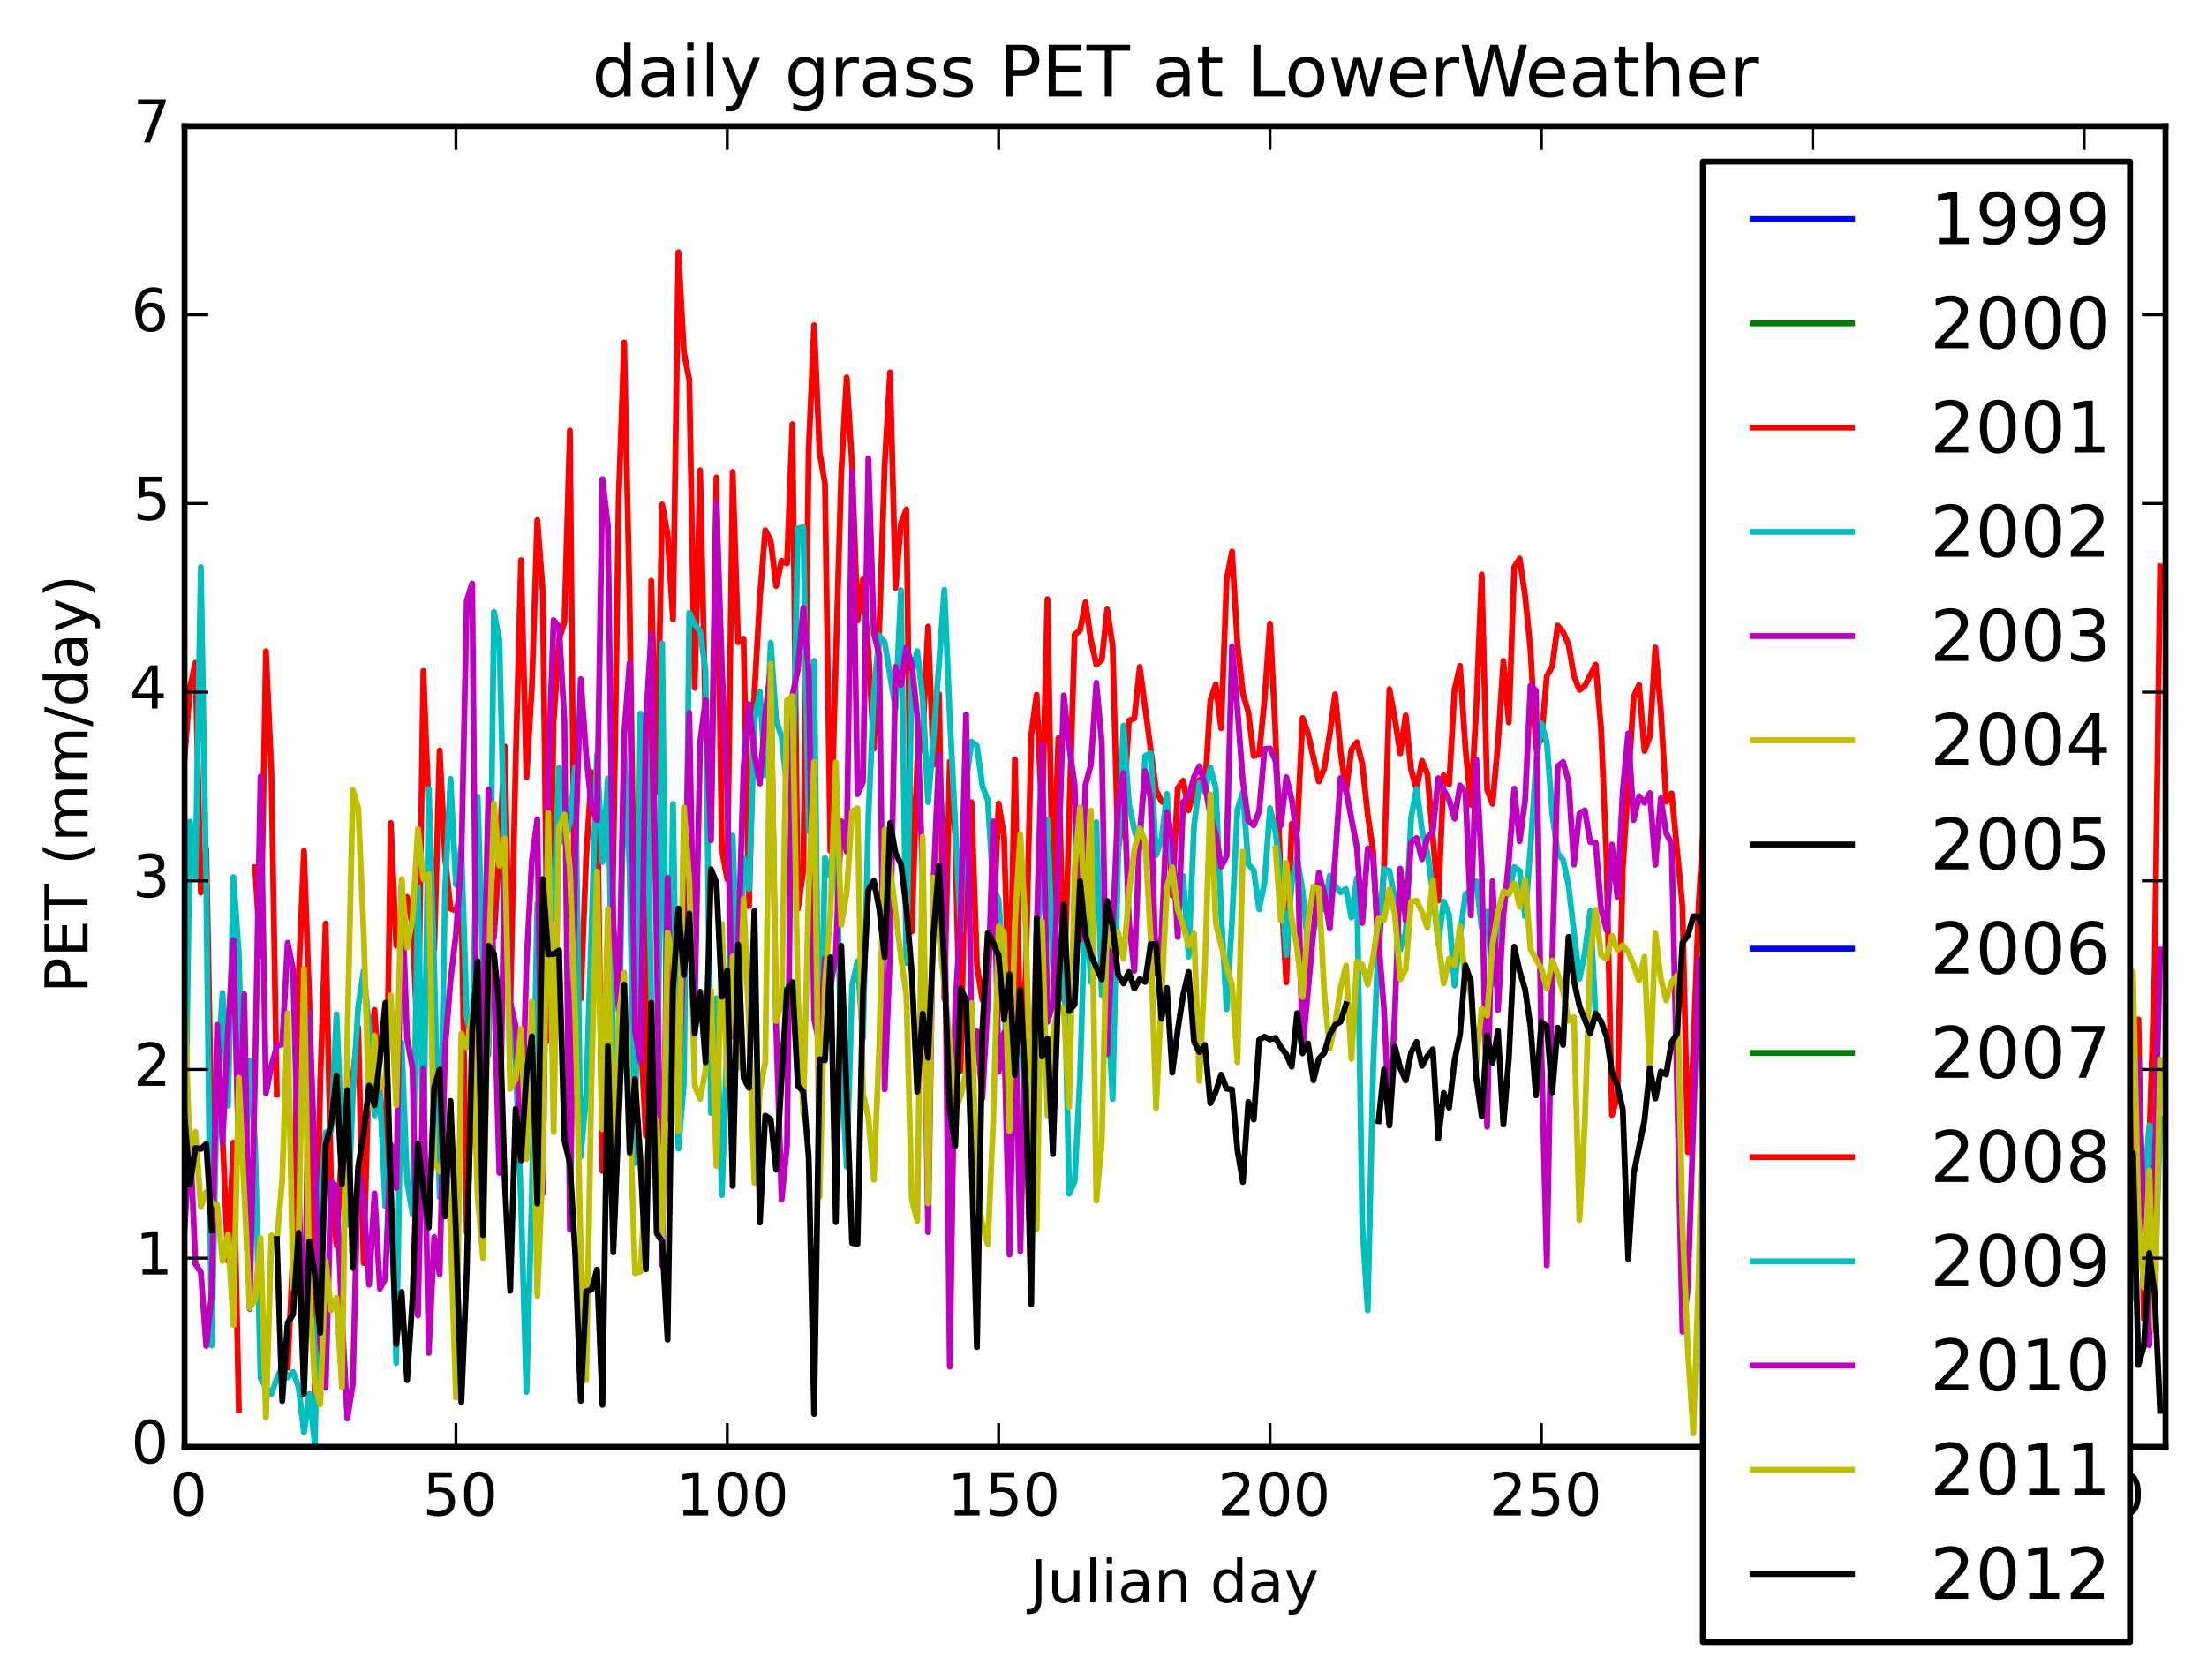 <?xml version="1.0" encoding="utf-8" standalone="no"?>
<!DOCTYPE svg PUBLIC "-//W3C//DTD SVG 1.1//EN"
  "http://www.w3.org/Graphics/SVG/1.1/DTD/svg11.dtd">
<!-- Created with matplotlib (http://matplotlib.org/) -->
<svg height="284pt" version="1.1" viewBox="0 0 373 284" width="373pt" xmlns="http://www.w3.org/2000/svg" xmlns:xlink="http://www.w3.org/1999/xlink">
 <defs>
  <style type="text/css">
*{stroke-linecap:butt;stroke-linejoin:round;}
  </style>
 </defs>
 <g id="figure_1">
  <g id="patch_1">
   <path d="
M0 284.711
L373.191 284.711
L373.191 0
L0 0
z
" style="fill:#ffffff;"/>
  </g>
  <g id="axes_1">
   <g id="patch_2">
    <path d="
M31.191 244.518
L365.991 244.518
L365.991 21.318
L31.191 21.318
z
" style="fill:#ffffff;"/>
   </g>
   <g id="line2d_1">
    <path clip-path="url(#p95a2ee5e18)" d="
M0 0" style="fill:none;stroke:#0000ff;stroke-linecap:square;"/>
   </g>
   <g id="line2d_2">
    <path clip-path="url(#p95a2ee5e18)" d="
M0 0" style="fill:none;stroke:#008000;stroke-linecap:square;"/>
   </g>
   <g id="line2d_3">
    <path clip-path="url(#p95a2ee5e18)" d="
M0 0" style="fill:none;stroke:#ff0000;stroke-linecap:square;"/>
   </g>
   <g id="line2d_4">
    <path clip-path="url(#p95a2ee5e18)" d="
M0 0" style="fill:none;stroke:#00bfbf;stroke-linecap:square;"/>
   </g>
   <g id="line2d_5">
    <path clip-path="url(#p95a2ee5e18)" d="
M0 0" style="fill:none;stroke:#bf00bf;stroke-linecap:square;"/>
   </g>
   <g id="line2d_6">
    <path clip-path="url(#p95a2ee5e18)" d="
M0 0" style="fill:none;stroke:#bfbf00;stroke-linecap:square;"/>
   </g>
   <g id="line2d_7">
    <path clip-path="url(#p95a2ee5e18)" d="
M0 0" style="fill:none;stroke:#000000;stroke-linecap:square;"/>
   </g>
   <g id="line2d_8">
    <path clip-path="url(#p95a2ee5e18)" d="
M0 0" style="fill:none;stroke:#0000ff;stroke-linecap:square;"/>
   </g>
   <g id="line2d_9">
    <path clip-path="url(#p95a2ee5e18)" d="
M0 0" style="fill:none;stroke:#008000;stroke-linecap:square;"/>
   </g>
   <g id="line2d_10">
    <path clip-path="url(#p95a2ee5e18)" d="
M31.191 128.116
L32.108 116.24
L33.025 112.025
L33.942 150.853
L34.86 143.378
L35.777 192.884
L36.694 181.555
L37.611 192.19
L38.529 213.045
L39.446 193.11
L40.363 238.266
M43.115 146.57
L44.032 161.48
L44.95 110.063
L45.867 130.589
L46.784 184.965
M48.619 231.114
L49.536 211.806
L50.453 165.814
L51.37 143.781
L52.288 169.677
L53.205 235.925
L54.122 182.725
L55.039 156.08
L55.957 200.498
L56.874 210.413
L57.791 193.845
L58.708 190.892
L60.543 173.647
L61.46 213.449
L62.377 179.366
L63.295 170.66
L65.129 199.388
L66.046 139.105
L66.964 159.803
L68.798 151.609
L69.716 156.581
L70.633 177.062
L71.55 113.399
L73.385 160.537
L74.302 126.816
L75.219 144.85
L76.136 153.576
L77.054 153.866
L77.971 150.966
L78.888 208.309
L79.805 182.711
L80.723 170.054
L81.64 187.516
L82.557 140
L83.475 158.485
L84.392 143.447
L85.309 126.158
L86.226 170.718
L87.144 129.055
L88.061 94.666
L88.978 131.398
L89.895 115.969
L90.812 87.881
L91.73 99.931
L92.647 175.83
L93.564 121.874
L94.482 108.115
L95.399 105.076
L96.316 72.758
L97.233 169.078
L98.151 168.785
L99.068 144.799
L99.985 130.501
L100.902 132.393
L101.82 197.929
L102.737 176.445
L103.654 145.543
L104.571 84.166
L105.489 57.863
L106.406 101.62
L107.323 164.682
L108.24 174.524
L109.158 191.973
L110.075 98.139
L110.992 133.839
L111.91 85.259
L112.827 90.336
L113.744 104.66
L114.661 42.635
L115.579 59.527
L116.496 64.193
L117.413 116.251
L118.33 79.486
L119.248 122.377
L120.165 137.028
L121.082 80.696
L121.999 143.536
L122.917 148.605
L123.834 79.753
L124.751 108.547
L125.668 107.941
L126.586 153.165
L127.503 117.168
L128.42 100.981
L129.337 89.6
L130.255 91.367
L131.172 99.037
L132.089 94.754
L133.007 95.237
L133.924 71.697
L134.841 153.604
L135.758 147.239
L136.676 75.973
L137.593 54.966
L138.51 76.384
L139.427 81.76
L140.345 143.797
L142.179 79.771
L143.096 63.78
L144.014 78.682
L144.931 104.881
L145.848 97.924
L146.765 110.08
L147.683 126.517
L148.6 106.485
L149.517 78.573
L150.434 62.941
L151.352 99.382
L152.269 88.471
L153.186 86.087
L154.104 157.438
L155.021 128.764
L155.938 124.508
L156.855 105.892
L157.773 129.218
L158.69 117.29
L159.607 168.783
L160.524 128.724
L161.442 141.103
L162.359 180.936
L163.276 136.838
L164.193 135.581
L165.111 163.146
L166.028 168.991
L166.945 162.481
L167.862 157.438
L168.78 135.783
L169.697 141.412
L170.614 173.45
L171.531 128.356
L172.449 177.916
L173.366 164.704
L174.283 124.204
L175.2 117.404
L176.118 138.188
L177.035 101.254
L177.952 153.8
L178.87 124.743
L179.787 168.977
L181.621 107.272
L182.539 106.523
L183.456 101.787
L184.373 108.138
L185.29 112.337
L186.208 111.496
L187.125 102.996
L188.042 109.105
L188.959 143.751
L189.877 137.187
L190.794 121.802
L191.711 121.424
L192.628 112.729
L195.38 133.529
L196.297 135.429
L197.215 136.027
L198.132 151.288
L199.049 133.232
L199.967 131.945
L200.884 136.923
L201.801 133.432
L202.718 131.813
L203.636 133.356
L204.553 118.437
L205.47 115.654
L206.387 123.07
L207.305 97.944
L208.222 93.207
L209.139 108.745
L210.056 117.201
L210.974 120.321
L211.891 127.788
L212.808 127.468
L213.725 118.16
L214.643 105.377
L215.56 123.696
L216.477 149.644
L217.394 166.028
L218.312 139.216
L219.229 140.396
L220.146 121.354
L221.064 123.931
L222.898 132.073
L223.815 129.869
L224.733 124.09
L225.65 117.333
L226.567 127.083
L227.484 133.802
L228.402 126.678
L229.319 125.436
L230.236 129.091
L231.153 137.69
L232.071 143.897
L232.988 161.707
L233.905 146.894
L234.822 116.479
L235.74 121.502
L236.657 127.334
L237.574 120.891
L238.491 130.106
L239.409 133.332
L240.326 128.591
L241.243 130.76
L243.078 152.214
L243.995 131.011
L244.912 132.568
L245.83 116.567
L246.747 112.527
L247.664 126.355
L248.581 136.018
L249.499 119.797
L250.416 97.083
L251.333 133.423
L252.25 135.851
L253.168 125.623
L254.085 111.721
L255.002 122.094
L255.919 95.849
L256.837 94.39
L257.754 100.67
L258.671 109.788
L259.588 126.313
L260.506 124.969
L261.423 114.263
L262.34 112.608
L263.257 105.721
L264.175 106.812
L265.092 108.935
L266.009 114.233
L266.927 116.596
L267.844 115.936
L269.678 112.318
L270.596 123.224
L271.513 145.123
L272.43 188.442
L273.347 185.463
L274.265 146.668
L276.099 117.752
L277.016 115.744
L277.934 126.897
L278.851 124.413
L279.768 109.438
L280.685 119.871
L281.603 135.485
L282.52 134.086
L284.354 153.127
L285.272 194.738
L286.189 177.556
L287.106 152.603
L288.941 123.246
L289.858 117.938
L290.775 194.273
L291.693 175.083
L292.61 101.176
L293.527 113.441
L294.444 140.646
L295.362 132.506
L296.279 120.523
L297.196 144.403
L298.113 122.412
L299.031 149.615
L299.948 120.339
L300.865 109.169
L301.782 80.818
L302.7 80.001
L303.617 90.391
L304.534 105.833
L305.451 103.862
L306.369 96.659
L307.286 106.217
L308.203 111.782
L309.12 110.003
L310.038 127.879
L310.955 176.842
L311.872 203.588
L313.707 175.863
L314.624 140.468
L315.541 166.577
L317.376 202.207
L318.293 226.25
L319.21 196.034
L320.128 201.54
L321.045 194.047
L321.962 168.829
L322.879 125.434
L323.797 133.113
L324.714 161.594
L325.631 157.851
L326.548 142.037
L327.466 159.537
L328.383 158.319
L329.3 118.229
L331.135 219.495
L332.052 176.152
L332.969 160.765
L333.887 185.921
L334.804 175.107
L335.721 149.86
L336.638 192.737
L337.556 204.14
L338.473 197.872
L339.39 184.698
L340.307 187.369
L341.225 176.426
L342.142 160.39
L343.059 153.668
L343.976 145.942
L344.894 199.04
L345.811 124.907
L347.645 158.248
L348.563 202.738
L349.48 202.402
L350.397 195.966
L351.314 178.649
L352.232 200.157
L353.149 142.605
L354.066 146.373
L354.984 187.919
L355.901 149.218
L356.818 190.156
L357.735 206.176
L358.653 213.016
L359.57 178.048
L360.487 203.519
L361.404 172.282
L362.322 222.864
L364.156 163.73
L365.073 95.731
L365.073 95.731" style="fill:none;stroke:#ff0000;stroke-linecap:square;"/>
   </g>
   <g id="line2d_11">
    <path clip-path="url(#p95a2ee5e18)" d="
M31.191 202.193
L32.108 138.85
L33.025 148.203
L33.942 95.828
L34.86 149.536
L35.777 227.4
L36.694 182.176
L37.611 167.813
L38.529 186.865
L39.446 148.229
L40.363 161.22
L41.281 199.805
L42.198 179.216
L43.115 193.615
L44.032 232.93
L44.95 234.536
L45.867 235.594
L46.784 233.016
L47.701 230.896
L48.619 232.805
L49.536 231.888
L50.453 234.369
L51.37 242.054
L52.288 235.591
L53.205 244.149
L54.122 203.547
L55.039 191.373
L55.957 191.168
L56.874 171.425
L57.791 192.619
L58.708 206.988
L59.626 185.203
L60.543 170.035
L61.46 164.067
L62.377 173.844
L63.295 188.516
L64.212 184.744
L65.129 203.907
L66.046 200.384
L66.964 230.368
L67.881 176.266
L68.798 199.731
L69.716 205.181
L70.633 149.842
L71.55 194.442
L72.467 133.316
L73.385 163.389
L74.302 202.315
L75.219 150.476
L76.136 131.618
L77.054 149.541
L77.971 143.097
L78.888 172.045
L79.805 175.885
L80.723 134.612
L81.64 164.076
L82.557 178.273
L83.475 103.415
L84.392 108.115
L85.309 145.665
L86.226 174.075
L87.144 179.248
L88.061 203.457
L88.978 235.247
L89.895 201.495
L90.812 152.7
L91.73 188.42
L92.647 143.311
L93.564 155.119
L94.482 129.722
L95.399 142.405
L96.316 138.98
L97.233 129.585
L98.151 195.437
L99.068 185.015
L100.902 127.59
L101.82 145.683
L102.737 131.566
L103.654 177.899
L104.571 179.88
L105.489 126.56
L106.406 146.948
L107.323 196.563
L108.24 120.577
L109.158 122.542
L110.075 169.119
L110.992 199.928
L111.91 108.766
L112.827 189.063
L113.744 135.861
L114.661 194.129
L115.579 183.008
L116.496 103.581
L117.413 105.533
L118.33 106.673
L119.248 113.435
L120.165 188.087
L121.082 168.697
L121.999 201.971
L122.917 175.521
L123.834 141.225
L124.751 170.02
L125.668 144.995
L126.586 150.245
L127.503 121.794
L128.42 116.868
L129.337 131.022
L130.255 108.631
L131.172 121.763
L132.089 124.501
L133.007 132.897
L133.924 137.818
L134.841 89.289
L135.758 89.089
L136.676 140.524
L137.593 111.711
L138.51 190.12
L139.427 144.971
L140.345 148.024
L141.262 138.511
L142.179 180.027
L143.096 197.189
L144.014 166.481
L144.931 162.424
L145.848 175.519
L146.765 138.029
L147.683 117.097
L148.6 107.366
L149.517 108.542
L151.352 119.819
L152.269 99.745
L153.186 162.764
L154.104 113.754
L155.021 110.027
L155.938 118.026
L156.855 135.572
L157.773 124.755
L159.607 99.668
L160.524 121.168
L162.359 157.338
L163.276 132.164
L164.193 125.337
L165.111 126.036
L166.028 132.836
L166.945 135.26
L167.862 150.075
L168.78 152.043
L169.697 165.647
L170.614 200.22
L171.531 172.45
L172.449 168.794
L173.366 193.436
L174.283 189.518
L175.2 157.156
L176.118 151.056
L177.035 138.514
L177.952 163.228
L178.87 166.708
L179.787 159.315
L180.704 201.744
L181.621 199.641
L182.539 182.155
L183.456 150.108
L184.373 165.941
L185.29 138.957
L186.208 168.155
L187.125 168.501
L188.042 185.741
L188.959 145.19
L189.877 122.625
L190.794 135.84
L191.711 140.181
L192.628 143.317
L193.546 127.775
L194.463 127.293
L195.38 144.539
L196.297 141.871
L197.215 134.189
L198.132 147.447
L199.049 155.062
L199.967 148.05
L200.884 161.68
L201.801 139.526
L202.718 132.28
L203.636 133.837
L204.553 129.719
L205.47 133.144
L206.387 154.235
L207.305 170.582
L208.222 155.591
L209.139 136.834
L210.056 133.885
L210.974 146.047
L211.891 147.081
L212.808 153.651
L213.725 148.992
L214.643 136.578
L215.56 140.603
L216.477 147.948
L217.394 161.393
L218.312 149.244
L219.229 145.03
L220.146 150.514
L221.064 160.037
L221.981 157.352
L222.898 153.815
L223.815 153.652
L224.733 148.002
L225.65 149.73
L226.567 150.804
L227.484 150.245
L228.402 155.056
L229.319 148.392
L230.236 206.999
L231.153 221.448
L232.071 180.509
L232.988 158.258
L233.905 146.877
L234.822 147.161
L235.74 152
L236.657 160.469
L237.574 157.654
L238.491 138.178
L239.409 133.347
L240.326 140.297
L241.243 144.108
L242.16 150.772
L243.078 159.486
L243.995 152.373
L244.912 154.61
L245.83 166.575
L246.747 158.221
L247.664 151.128
L248.581 150.524
L249.499 148.876
L250.416 156.903
L251.333 154.05
L252.25 166.331
L253.168 154.085
L254.085 151.396
L255.002 151.132
L255.919 146.521
L256.837 147.174
L257.754 154.876
L258.671 143.235
L259.588 129.248
L260.506 122.248
L261.423 125.457
L262.34 137.498
L263.257 144.207
L264.175 145.325
L265.092 149.628
L266.927 165.425
L267.844 161.109
L268.761 153.916
L269.678 172.078
M294.444 166.138
L295.362 176.356
L296.279 165.891
L298.113 201.523
L299.031 182.004
L299.948 183.782
L300.865 192.549
L301.782 188.887
L302.7 169.113
L303.617 130.916
L304.534 174.997
L305.451 176.338
L306.369 137.997
L307.286 190.905
L308.203 221.927
L309.12 182.639
L310.038 187.13
L310.955 163.663
L311.872 169.312
L312.79 148.962
L313.707 147.176
L314.624 180.845
L316.459 152.787
L317.376 123.462
L318.293 144.093
L319.21 193.741
L320.128 192.58
L321.045 200.586
L321.962 206.176
L322.879 144.278
L323.797 146.802
L324.714 130.015
L325.631 188.753
L326.548 125.888
L327.466 144.965
L328.383 151.386
L329.3 183.513
L330.217 162.58
L331.135 172.318
L332.052 177.458
L332.969 195.14
L333.887 206.434
L334.804 187.613
L335.721 159.072
M337.556 155.948
L338.473 141.175
L339.39 131.693
L340.307 149.536
L341.225 131.058
L342.142 143.834
L343.059 212.376
L343.976 156.552
L344.894 137.942
L345.811 146.428
L346.728 158.964
L347.645 207.042
L348.563 221.451
L349.48 192.368
L350.397 202.884
L351.314 219.505
L352.232 198.973
L353.149 219.262
L354.066 233.67
L354.984 218.377
L355.901 182.678
L356.818 243.288
L357.735 220.21
L358.653 170.717
L360.487 219.411
L361.404 195.241
L362.322 201.999
L363.239 190.198
L364.156 217.893
L365.073 189.108
L365.073 189.108" style="fill:none;stroke:#00bfbf;stroke-linecap:square;"/>
   </g>
   <g id="line2d_12">
    <path clip-path="url(#p95a2ee5e18)" d="
M31.191 207.78
L32.108 191.852
L33.025 213.64
L33.942 214.995
L34.86 227.478
L35.777 218.67
L36.694 173.224
L37.611 193.013
L38.529 174.333
L39.446 158.921
L40.363 195.99
L41.281 168.01
L42.198 221.2
L43.115 180.816
L44.032 131.256
L44.95 184.768
L45.867 180.161
L46.784 176.772
L47.701 176.498
L48.619 159.336
L49.536 163.89
L51.37 233.929
L52.288 171.264
L53.205 195.631
L54.122 227.152
L55.039 234.552
L55.957 199.729
L56.874 200.535
L57.791 222.705
L58.708 239.73
L59.626 233.886
L60.543 197.513
L61.46 202.804
L62.377 217.117
L63.295 201.677
L64.212 217.802
L65.129 216.075
L66.046 193.456
L66.964 200.763
L67.881 149.744
L68.798 175.476
L69.716 180.611
L70.633 222.326
L71.55 180.669
L72.467 228.648
L73.385 209.081
L74.302 215.416
L75.219 177.224
L76.136 165.737
L77.054 157.94
L77.971 145.285
L78.888 101.517
L79.805 98.616
L80.723 194.735
L81.64 173.139
L82.557 133.41
L84.392 198.229
L85.309 144.37
L86.226 169.375
L87.144 173.422
L88.061 194.781
L88.978 162.984
L89.895 145.329
L90.812 138.476
L91.73 201.724
L92.647 131.26
L93.564 104.788
L94.482 105.922
L95.399 121.898
L96.316 207.811
L97.233 143.825
L98.151 114.779
L99.068 127.588
L99.985 136.553
L100.902 138.606
L101.82 80.985
L102.737 88.861
L103.654 155.861
L104.571 170.845
L105.489 124.111
L106.406 112.048
L107.323 174.254
L108.24 179.302
L109.158 121.899
L110.075 107.115
L111.91 213.844
L112.827 148.353
L113.744 182.25
L114.661 184.142
L115.579 159.751
L116.496 120.469
L117.413 169.944
L118.33 125.363
L119.248 118.289
L120.165 142.025
L121.082 84.953
L121.999 112.552
L122.917 134.401
L123.834 175.165
L124.751 160.811
L125.668 129.653
L126.586 118.993
L127.503 127.398
L128.42 132.428
L129.337 120.752
L130.255 113.016
L131.172 173.296
L132.089 202.746
L133.007 193.774
L133.924 117.525
L134.841 113.186
L135.758 102.707
L136.676 113.476
L137.593 172.174
L138.51 176.519
L139.427 161.984
L140.345 166.909
L141.262 161.206
L142.179 138.783
L143.096 143.941
L144.014 79.779
L144.931 134.217
L145.848 132.148
L146.765 77.45
L147.683 106.946
L148.6 110.705
L149.517 184.103
L150.434 160.544
L151.352 112.723
L152.269 115.725
L153.186 109.46
L154.104 112.218
L155.021 121.126
L155.938 148.059
L156.855 208.233
L157.773 148.901
L158.69 127.596
L159.607 147.39
L160.524 230.978
L161.442 170.032
L162.359 155.361
L163.276 120.793
L164.193 173.992
L165.111 174.319
L166.028 185.651
L166.945 169.336
L167.862 138.822
L168.78 181.145
L169.697 174.531
L170.614 212.033
L171.531 167.503
L172.449 211.48
L173.366 172.808
L174.283 195.624
L175.2 157.305
L176.118 125.842
L177.035 172.709
L177.952 169.763
L178.87 145.748
L179.787 117.521
L180.704 126.172
L181.621 132.576
L182.539 158.76
L183.456 132.644
L184.373 129.234
L185.29 115.389
L186.208 125.465
L187.125 178.158
L188.959 136.221
L189.877 130.657
L190.794 155.608
L191.711 164.072
L192.628 140.811
L193.546 130.321
L194.463 135.074
L195.38 164.461
L196.297 158.286
L197.215 137.273
L198.132 141.937
L199.049 158.35
L199.967 135.498
L200.884 134.759
L201.801 131.278
L202.718 129.479
L203.636 132.661
L204.553 137.688
L205.47 140.974
L206.387 146.459
L207.305 144.69
L208.222 109.225
L209.139 119.896
L210.056 132.072
L210.974 138.681
L211.891 139.472
L212.808 137.102
L213.725 126.574
L214.643 126.483
L215.56 128.486
L216.477 139.507
L217.394 131.347
L218.312 135.067
L219.229 141.74
L220.146 177.359
L222.898 147.478
L223.815 151.083
L224.733 156.915
L225.65 144.982
L226.567 131.453
L227.484 133.473
L229.319 143.187
L230.236 155.986
L231.153 143.38
L232.071 145.145
L232.988 159.033
L233.905 170.634
L234.822 189.854
L235.74 171.232
L236.657 146.795
L237.574 155.538
L238.491 142.415
L239.409 141.628
L240.326 145.225
L241.243 141.575
L242.16 140.497
L243.078 131.512
L243.995 133.504
L244.912 135.161
L245.83 138.357
L246.747 132.741
L247.664 133.758
L248.581 154.705
L249.499 128.34
L250.416 146.678
L251.333 190.439
L252.25 148.915
L253.168 170.709
L254.085 154.65
L255.002 145.517
L255.919 133.297
L256.837 142.179
L257.754 135.292
L258.671 115.886
L259.588 116.715
L260.506 177.751
L261.423 213.849
L262.34 162.044
L263.257 129.522
L264.175 128.783
L265.092 132.019
L266.009 146.115
L266.927 137.519
L267.844 136.938
L268.761 142.318
L269.678 142.414
L270.596 153.603
L271.513 157.177
L272.43 142.735
L273.347 151.623
L274.265 133.607
L275.182 123.938
L276.099 138.592
L277.016 134.555
L277.934 135.676
L278.851 134.035
L279.768 146.161
L280.685 134.917
L281.603 140.84
L282.52 142.533
L284.354 225.072
L285.272 217.571
L287.106 162.158
L288.024 189.5
L288.941 171.155
L289.858 174.131
L290.775 182.301
L291.693 140.945
L292.61 137.92
L293.527 117.094
L294.444 138.602
L295.362 153.752
L296.279 158.113
L297.196 123.898
L298.113 109.778
L299.031 124.299
L299.948 124.603
L300.865 128.375
L301.782 177.871
M304.534 187.234
L306.369 111.994
L308.203 157.506
L309.12 204.961
L310.038 165.681
L310.955 172.384
L311.872 183.221
L312.79 162.161
L313.707 166.793
L314.624 174.151
M317.376 163.251
L318.293 223.093
L319.21 193.006
L320.128 171.048
L321.045 178.04
L321.962 211.074
M323.797 164.287
L324.714 152.395
L325.631 155.515
L326.548 225.101
M328.383 209.886
L329.3 235.489
M331.135 113.457
L332.052 166.867
L332.969 182.556
L333.887 234.098
L334.804 212.753
L335.721 155.642
L336.638 194.729
M340.307 243.32
L341.225 219.53
L342.142 232.641
L343.059 229.522
L343.976 192.696
L344.894 199.194
L345.811 197.636
L346.728 213.943
L347.645 216.744
L348.563 205.483
M351.314 158.692
L352.232 138.982
L353.149 205.913
L354.066 227.158
L354.984 192.149
L355.901 176.249
L356.818 193.73
L357.735 222.027
L358.653 206.207
L359.57 157.83
L360.487 193.343
L361.404 179.114
L362.322 206.543
L363.239 227.351
L364.156 197.062
L365.073 160.485
L365.073 160.485" style="fill:none;stroke:#bf00bf;stroke-linecap:square;"/>
   </g>
   <g id="line2d_13">
    <path clip-path="url(#p95a2ee5e18)" d="
M31.191 169.569
L32.108 195.565
L33.025 191.275
L33.942 203.993
L34.86 201.465
L35.777 203.319
L36.694 203.62
L37.611 213.12
L38.529 208.669
L39.446 223.934
L40.363 182.152
L42.198 221.056
L43.115 219.561
L44.032 209.211
L44.95 239.556
L45.867 208.765
L46.784 209.873
L47.701 199.349
L48.619 171.216
L49.536 217.8
L50.453 209.731
L51.37 163.69
L52.288 217.333
L53.205 233.966
L54.122 237.347
L55.039 213.111
L55.957 221.436
L56.874 219.296
L57.791 234.496
L58.708 175.332
L59.626 133.519
L60.543 136.628
L61.46 157.588
L62.377 187.188
L63.295 175.017
L64.212 183.86
L65.129 182.501
L66.046 168.203
L66.964 186.784
L67.881 148.565
L68.798 160.166
L69.716 155.345
L70.633 140.11
L71.55 148.549
L72.467 147.688
L73.385 196.514
L74.302 197.983
L75.219 194.753
L76.136 207.189
L77.054 236.178
L77.971 174.676
L78.888 177.038
L79.805 171.595
L80.723 202.352
L81.64 212.617
L82.557 164.928
L83.475 135.842
L84.392 146.279
L85.309 141.677
L86.226 184.039
L87.144 182.451
L88.061 173.883
L88.978 195.881
L89.895 169.288
L90.812 219.015
L91.73 196.735
L92.647 137.373
L93.564 191.328
L94.482 139.751
L95.399 137.639
L96.316 146.854
L97.233 172.059
L98.151 210.716
L99.068 233.257
L99.985 181.934
L100.902 147.29
L101.82 190.852
L102.737 153.62
L103.654 206.241
L104.571 171.773
L105.489 164.411
L106.406 186.959
L107.323 215.174
L108.24 214.889
L109.158 198.629
L110.075 187.034
L110.992 189.823
L111.91 209.843
L112.827 157.605
L113.744 161.507
L114.661 191.173
L115.579 136.437
L116.496 148.8
L117.413 183.506
L118.33 185.719
L119.248 180.768
L120.165 167.401
L121.082 197.05
L121.999 156.132
L122.917 183.322
L123.834 161.615
L124.751 180.494
L125.668 151.934
L126.586 172.989
L127.503 199.884
L128.42 184.333
L129.337 179.431
L130.255 112.191
L131.172 172.559
L132.089 169.596
L133.007 118.354
L133.924 117.641
L134.841 168.077
L135.758 188.2
L136.676 150.397
L137.593 128.743
L138.51 202.274
L139.427 166.351
L140.345 154.479
L141.262 128.854
L142.179 156.276
L143.096 150.899
L144.014 137.12
L144.931 136.603
L145.848 184.865
L146.765 188.929
L147.683 199.394
L148.6 176.679
L149.517 140.18
L150.434 146.603
L152.269 161.786
L153.186 168.243
L154.104 202.681
L155.021 206.357
L155.938 141.417
L156.855 203.381
L157.773 148.3
L160.524 176.031
L161.442 187.959
L162.359 185.218
L163.276 181.176
L164.193 169.518
L165.111 201.796
L166.028 206.963
L166.945 210.275
L167.862 189.504
L168.78 156.553
L169.697 157.618
L170.614 191.185
L171.531 155.867
L172.449 141.008
L173.366 157.269
L174.283 189.008
L175.2 207.721
L176.118 155.707
L177.035 188.498
L177.952 174.634
L178.87 170.18
L179.787 170.371
L180.704 187.105
L181.621 146.943
L182.539 136.452
L183.456 157.422
L184.373 136.985
L185.29 202.912
L186.208 193.064
L187.125 153.733
L188.042 159.962
L188.959 157.597
L189.877 162.02
L190.794 151.047
L191.711 143.616
L192.628 139.983
L193.546 142.178
L194.463 158.575
L195.38 187.279
L197.215 149.95
L198.132 146.573
L199.049 153.691
L199.967 156.453
L200.884 159.819
L201.801 157.756
L202.718 182.668
L203.636 163.73
L204.553 134.257
L205.47 156.046
L207.305 163.393
L208.222 166.384
L209.139 179.549
L210.056 143.984
M215.56 143.355
L216.477 155.549
L217.394 145.838
L218.312 155.28
L219.229 160.336
L220.146 168.493
L221.064 155.666
L221.981 149.843
L222.898 150.203
L223.815 167.806
L224.733 177.214
L225.65 173.05
L226.567 166.891
L227.484 163.188
L228.402 178.977
L229.319 162.508
L230.236 163.065
L231.153 166.409
L232.071 161.731
L232.988 155.228
L233.905 155.513
L234.822 150.3
L235.74 154.506
L236.657 165.526
L237.574 163.882
L238.491 152.394
L239.409 152.219
L240.326 154.077
L241.243 156.791
L242.16 148.808
L243.078 158.93
L243.995 166.232
L244.912 161.98
L245.83 163.097
L246.747 156.567
L247.664 165.836
L248.581 167.9
L249.499 179.715
L250.416 170.449
L251.333 171.614
L252.25 159.693
L253.168 154.133
L254.085 150.663
L255.002 151.059
L255.919 149.255
L256.837 153.278
L257.754 148.656
L258.671 160.437
L260.506 163.719
L261.423 167.058
L262.34 162.3
L263.257 164.605
L264.175 167.642
L265.092 172.529
L266.009 171.912
L266.927 206.186
L267.844 189.729
L268.761 161.313
L269.678 153.744
L270.596 161.433
L271.513 162.047
L272.43 158.165
L273.347 160.563
L274.265 159.784
L275.182 160.905
L276.099 163.107
L277.016 165.699
L277.934 161.699
L278.851 182.336
L279.768 157.756
L280.685 165.28
L281.603 169.091
L282.52 165.931
L283.437 164.86
L284.354 206.746
L285.272 228.316
L286.189 242.253
L287.106 215.177
L288.024 175.112
L288.941 162.609
L289.858 190.374
L290.775 176.526
L291.693 156.501
L292.61 145.317
L293.527 168.151
L294.444 173.239
L295.362 203.757
L296.279 172.13
L297.196 148.267
L298.113 167.713
L299.031 159.117
L299.948 177.699
L300.865 182.964
L301.782 180.052
L302.7 190.087
L303.617 164.586
L304.534 151.134
L305.451 144.335
L306.369 138.785
L307.286 158.831
L308.203 170.67
L309.12 193.417
L310.955 126.466
L311.872 145.209
L312.79 208.827
L313.707 224.009
L314.624 205.335
L315.541 194.259
L316.459 138.015
L317.376 143.478
L318.293 139.423
L319.21 119.105
L320.128 160.505
L321.045 178.587
L321.962 146.892
L322.879 171.858
L323.797 149.765
L324.714 216.561
L325.631 219.538
L326.548 198.508
L327.466 182.348
L328.383 182.59
L329.3 195.214
L330.217 155.862
L331.135 175.573
L332.052 178.655
L332.969 142.69
L333.887 147.781
L334.804 184.467
L335.721 207.508
L336.638 197.552
L337.556 154.969
L338.473 148.115
L339.39 145.536
L340.307 183.433
L341.225 175.87
L342.142 158.111
L343.059 172.577
L343.976 173.064
L344.894 174.845
L345.811 182.309
L346.728 184.814
L347.645 193.066
L348.563 197.793
L349.48 175.179
L350.397 182.462
L351.314 194.559
L352.232 197.266
L353.149 199.018
L354.066 191.577
L354.984 162.989
L355.901 167.054
L356.818 139.191
L357.735 137.812
L359.57 163.102
L360.487 164.416
L361.404 205.567
L362.322 217.584
L363.239 197.797
L364.156 224.775
L365.073 179.134
L365.073 179.134" style="fill:none;stroke:#bfbf00;stroke-linecap:square;"/>
   </g>
   <g id="line2d_14">
    <path clip-path="url(#p95a2ee5e18)" d="
M31.191 188.598
L32.108 200.187
L33.025 194.016
L33.942 194.174
L34.86 193.331
L35.777 207.933
M46.784 209.4
L47.701 236.776
L48.619 223.558
L49.536 222.108
L50.453 208.344
L51.37 235.557
L52.288 209.818
L53.205 215.331
L54.122 225.227
L55.039 193.565
L55.957 189.988
L56.874 181.736
L57.791 200.088
L58.708 184.227
L59.626 214.284
L60.543 197.159
L61.46 191.497
L62.377 183.478
L63.295 186.796
L64.212 179.11
L65.129 169.498
L66.046 201.067
L66.964 227.176
L67.881 218.364
L68.798 233.258
L69.716 219.519
L70.633 193.219
L71.55 200.962
L72.467 207.455
L73.385 183.71
L74.302 180.752
L75.219 205.586
L76.136 186.056
L77.054 208.136
L77.971 236.965
L78.888 214.75
L79.805 173.873
L80.723 162.436
L81.64 208.758
L82.557 159.849
L83.475 161.172
L84.392 170.086
L85.309 199.632
L86.226 218.155
L87.144 187.41
L88.061 196.128
L88.978 181.362
L89.895 175.146
L90.812 203.398
L91.73 148.57
L92.647 161.274
L93.564 161.231
L94.482 160.641
L95.399 192.773
L96.316 196.642
L97.233 212.23
L98.151 236.748
L99.068 218.246
L99.985 217.954
L100.902 214.584
L101.82 237.426
L102.737 176.818
L103.654 211.656
L105.489 166.408
L106.406 194.803
L107.323 182.376
L108.24 196.166
L109.158 214.514
L110.075 169.496
L110.992 208.427
L111.91 209.803
L112.827 226.414
L113.744 167.182
L114.661 153.552
L115.579 164.759
L116.496 154.398
L117.413 174.674
L118.33 167.613
L119.248 179.531
L120.165 146.909
L121.082 149.198
L121.999 168.459
L122.917 163.988
L123.834 200.445
L124.751 159.672
L125.668 182.182
L126.586 183.836
L127.503 153.929
L128.42 206.612
L129.337 188.548
L130.255 189.16
L131.172 197.699
L133.007 167.214
L133.924 165.983
L134.841 183.508
L135.758 184.454
L136.676 195.577
L137.593 238.975
L138.51 179.031
L139.427 179.197
L140.345 161.796
L141.262 206.551
L142.179 159.841
L144.014 210.09
L144.931 210.215
L145.848 167.728
L146.765 150.448
L147.683 148.821
L148.6 153.565
L149.517 161.749
L150.434 139.085
L151.352 144.217
L152.269 146.018
L153.186 153.451
L154.104 164.413
L155.021 184.497
L155.938 171.312
L156.855 178.774
L157.773 157.584
L158.69 146.281
L159.607 163.522
L160.524 187.409
L161.442 193.694
L162.359 167.067
L163.276 169.003
L164.193 195.786
L165.111 227.677
L166.028 174.192
L166.945 157.673
L167.862 159.317
L168.78 161.524
L169.697 172.315
L170.614 164.676
L171.531 181.671
L172.449 167.311
L173.366 183.671
L174.283 220.438
L175.2 155.228
L176.118 178.562
L177.035 175.537
L177.952 195.047
L178.87 167.18
L179.787 152.904
L180.704 170.869
L181.621 169.772
L182.539 148.909
L183.456 158.11
L184.373 161.377
L186.208 165.523
L187.125 152.241
L188.042 156.608
L188.959 164.668
L189.877 166.204
L190.794 164.268
L191.711 167.069
L192.628 165.47
L193.546 165.964
L194.463 159.572
L195.38 159.537
L196.297 172.163
L197.215 166.977
L198.132 181.268
L199.049 174.053
L199.967 168.151
L200.884 164.258
L201.801 176.04
L202.718 177.808
L203.636 176.597
L204.553 186.442
L205.47 184.541
L206.387 181.623
L207.305 184.001
L208.222 184.117
L209.139 194.365
L210.056 199.758
L210.974 186.23
L211.891 189.215
L212.808 175.753
L213.725 175.206
L214.643 175.682
L215.56 175.408
L216.477 176.977
L217.394 178.188
L218.312 180.283
L219.229 171.232
L220.146 178.023
L221.064 176.345
L221.981 182.59
L222.898 178.922
L223.815 177.942
L224.733 174.832
L225.65 173.215
L226.567 172.66
L227.484 169.728
M232.988 189.483
L233.905 180.762
L234.822 190.22
L235.74 176.886
L236.657 180.479
L237.574 182.591
L238.491 177.884
L239.409 176.089
L240.326 180.135
L241.243 178.487
L242.16 177.34
L243.078 192.445
L243.995 184.713
L244.912 187.209
L245.83 179.234
L246.747 174.868
L247.664 163.15
L248.581 165.84
L249.499 182.133
L250.416 188.652
L251.333 175.009
L252.25 179.656
L253.168 174.222
L254.085 190.074
L255.002 178.952
L255.919 160.002
L256.837 164.149
L257.754 167.186
L258.671 173.498
L259.588 185.127
L260.506 172.694
L261.423 173.481
L262.34 184.616
L263.257 173.674
L264.175 176.603
L265.092 158.329
L266.009 165.745
L266.927 169.981
L268.761 174.638
L269.678 171.284
L270.596 172.614
L271.513 175.137
L272.43 181.188
L273.347 183.425
L274.265 187.537
L275.182 212.791
L276.099 198.428
L277.934 189.318
L278.851 180.53
L279.768 185.661
L280.685 181.091
L281.603 181.575
L282.52 176.101
L283.437 174.73
L284.354 159.34
L285.272 158.086
L286.189 154.86
L287.106 154.895
L288.024 157.829
L288.941 155.199
L290.775 173.353
L291.693 173.791
L292.61 172.148
L293.527 197.446
L294.444 191.624
L295.362 201.074
L296.279 198.536
L297.196 183.962
L298.113 175.709
L299.031 189.183
L299.948 207.953
L300.865 181.24
L301.782 221.735
L302.7 219.895
L303.617 220.724
L304.534 230.316
L305.451 188.184
L306.369 205.661
L307.286 235.834
L308.203 203.181
L310.038 184.163
L310.955 201.98
L311.872 195.561
L312.79 198.641
L313.707 199.462
L314.624 203.932
L315.541 200.357
L316.459 213.648
L317.376 213.356
L318.293 234.065
L319.21 200.401
L320.128 201.824
L321.045 208.817
L321.962 234.023
L322.879 234.18
L323.797 214.887
L324.714 214.244
L325.631 219.384
L326.548 218.678
L327.466 214.231
L328.383 204.176
L329.3 214.044
L330.217 198.928
L331.135 190.923
L332.052 220.625
L332.969 222.801
L333.887 205.923
L334.804 216.513
L335.721 216.95
L336.638 212.318
L337.556 221.11
L338.473 207.948
L339.39 220.2
L340.307 195.249
L341.225 217.389
M348.563 229.476
L349.48 232.915
L350.397 218.099
L351.314 212.015
L352.232 237.492
L353.149 197.553
L354.066 200.509
L354.984 192.148
L355.901 161.145
L356.818 166.838
L357.735 203.059
L358.653 227.865
L359.57 232.598
L360.487 194.868
L361.404 230.696
L362.322 227.574
L363.239 211.779
L364.156 218.605
L365.073 238.443
L365.073 238.443" style="fill:none;stroke:#000000;stroke-linecap:square;"/>
   </g>
   <g id="patch_3">
    <path d="
M31.191 244.518
L31.191 21.318" style="fill:none;stroke:#000000;stroke-linecap:square;stroke-linejoin:miter;"/>
   </g>
   <g id="patch_4">
    <path d="
M365.991 244.518
L365.991 21.318" style="fill:none;stroke:#000000;stroke-linecap:square;stroke-linejoin:miter;"/>
   </g>
   <g id="patch_5">
    <path d="
M31.191 21.318
L365.991 21.318" style="fill:none;stroke:#000000;stroke-linecap:square;stroke-linejoin:miter;"/>
   </g>
   <g id="patch_6">
    <path d="
M31.191 244.518
L365.991 244.518" style="fill:none;stroke:#000000;stroke-linecap:square;stroke-linejoin:miter;"/>
   </g>
   <g id="matplotlib.axis_1">
    <g id="xtick_1">
     <g id="line2d_15">
      <defs>
       <path d="
M0 0
L0 -4" id="mc7db9fdffb" style="stroke:#000000;stroke-width:0.5;"/>
      </defs>
      <g>
       <use style="stroke:#000000;stroke-width:0.5;" x="31.191" xlink:href="#mc7db9fdffb" y="244.518"/>
      </g>
     </g>
     <g id="line2d_16">
      <defs>
       <path d="
M0 0
L0 4" id="m5a7d422ac3" style="stroke:#000000;stroke-width:0.5;"/>
      </defs>
      <g>
       <use style="stroke:#000000;stroke-width:0.5;" x="31.191" xlink:href="#m5a7d422ac3" y="21.318"/>
      </g>
     </g>
     <g id="text_1">
      <!-- 0 -->
      <defs>
       <path d="
M31.781 66.406
Q24.172 66.406 20.328 58.906
Q16.5 51.422 16.5 36.375
Q16.5 21.391 20.328 13.891
Q24.172 6.391 31.781 6.391
Q39.453 6.391 43.281 13.891
Q47.125 21.391 47.125 36.375
Q47.125 51.422 43.281 58.906
Q39.453 66.406 31.781 66.406
M31.781 74.219
Q44.047 74.219 50.516 64.516
Q56.984 54.828 56.984 36.375
Q56.984 17.969 50.516 8.266
Q44.047 -1.422 31.781 -1.422
Q19.531 -1.422 13.062 8.266
Q6.594 17.969 6.594 36.375
Q6.594 54.828 13.062 64.516
Q19.531 74.219 31.781 74.219" id="BitstreamVeraSans-Roman-30"/>
      </defs>
      <g transform="translate(28.671 256.117)scale(0.1 -0.1)">
       <use xlink:href="#BitstreamVeraSans-Roman-30"/>
      </g>
     </g>
    </g>
    <g id="xtick_2">
     <g id="line2d_17">
      <g>
       <use style="stroke:#000000;stroke-width:0.5;" x="77.054" xlink:href="#mc7db9fdffb" y="244.518"/>
      </g>
     </g>
     <g id="line2d_18">
      <g>
       <use style="stroke:#000000;stroke-width:0.5;" x="77.054" xlink:href="#m5a7d422ac3" y="21.318"/>
      </g>
     </g>
     <g id="text_2">
      <!-- 50 -->
      <defs>
       <path d="
M10.797 72.906
L49.516 72.906
L49.516 64.594
L19.828 64.594
L19.828 46.734
Q21.969 47.469 24.109 47.828
Q26.266 48.188 28.422 48.188
Q40.625 48.188 47.75 41.5
Q54.891 34.812 54.891 23.391
Q54.891 11.625 47.562 5.094
Q40.234 -1.422 26.906 -1.422
Q22.312 -1.422 17.547 -0.641
Q12.797 0.141 7.719 1.703
L7.719 11.625
Q12.109 9.234 16.797 8.062
Q21.484 6.891 26.703 6.891
Q35.156 6.891 40.078 11.328
Q45.016 15.766 45.016 23.391
Q45.016 31 40.078 35.438
Q35.156 39.891 26.703 39.891
Q22.75 39.891 18.812 39.016
Q14.891 38.141 10.797 36.281
z
" id="BitstreamVeraSans-Roman-35"/>
      </defs>
      <g transform="translate(71.409 256.117)scale(0.1 -0.1)">
       <use xlink:href="#BitstreamVeraSans-Roman-35"/>
       <use x="63.623" xlink:href="#BitstreamVeraSans-Roman-30"/>
      </g>
     </g>
    </g>
    <g id="xtick_3">
     <g id="line2d_19">
      <g>
       <use style="stroke:#000000;stroke-width:0.5;" x="122.917" xlink:href="#mc7db9fdffb" y="244.518"/>
      </g>
     </g>
     <g id="line2d_20">
      <g>
       <use style="stroke:#000000;stroke-width:0.5;" x="122.917" xlink:href="#m5a7d422ac3" y="21.318"/>
      </g>
     </g>
     <g id="text_3">
      <!-- 100 -->
      <defs>
       <path d="
M12.406 8.297
L28.516 8.297
L28.516 63.922
L10.984 60.406
L10.984 69.391
L28.422 72.906
L38.281 72.906
L38.281 8.297
L54.391 8.297
L54.391 0
L12.406 0
z
" id="BitstreamVeraSans-Roman-31"/>
      </defs>
      <g transform="translate(114.254 256.117)scale(0.1 -0.1)">
       <use xlink:href="#BitstreamVeraSans-Roman-31"/>
       <use x="63.623" xlink:href="#BitstreamVeraSans-Roman-30"/>
       <use x="127.246" xlink:href="#BitstreamVeraSans-Roman-30"/>
      </g>
     </g>
    </g>
    <g id="xtick_4">
     <g id="line2d_21">
      <g>
       <use style="stroke:#000000;stroke-width:0.5;" x="168.78" xlink:href="#mc7db9fdffb" y="244.518"/>
      </g>
     </g>
     <g id="line2d_22">
      <g>
       <use style="stroke:#000000;stroke-width:0.5;" x="168.78" xlink:href="#m5a7d422ac3" y="21.318"/>
      </g>
     </g>
     <g id="text_4">
      <!-- 150 -->
      <g transform="translate(160.117 256.117)scale(0.1 -0.1)">
       <use xlink:href="#BitstreamVeraSans-Roman-31"/>
       <use x="63.623" xlink:href="#BitstreamVeraSans-Roman-35"/>
       <use x="127.246" xlink:href="#BitstreamVeraSans-Roman-30"/>
      </g>
     </g>
    </g>
    <g id="xtick_5">
     <g id="line2d_23">
      <g>
       <use style="stroke:#000000;stroke-width:0.5;" x="214.643" xlink:href="#mc7db9fdffb" y="244.518"/>
      </g>
     </g>
     <g id="line2d_24">
      <g>
       <use style="stroke:#000000;stroke-width:0.5;" x="214.643" xlink:href="#m5a7d422ac3" y="21.318"/>
      </g>
     </g>
     <g id="text_5">
      <!-- 200 -->
      <defs>
       <path d="
M19.188 8.297
L53.609 8.297
L53.609 0
L7.328 0
L7.328 8.297
Q12.938 14.109 22.625 23.891
Q32.328 33.688 34.812 36.531
Q39.547 41.844 41.422 45.531
Q43.312 49.219 43.312 52.781
Q43.312 58.594 39.234 62.25
Q35.156 65.922 28.609 65.922
Q23.969 65.922 18.812 64.312
Q13.672 62.703 7.812 59.422
L7.812 69.391
Q13.766 71.781 18.938 73
Q24.125 74.219 28.422 74.219
Q39.75 74.219 46.484 68.547
Q53.219 62.891 53.219 53.422
Q53.219 48.922 51.531 44.891
Q49.859 40.875 45.406 35.406
Q44.188 33.984 37.641 27.219
Q31.109 20.453 19.188 8.297" id="BitstreamVeraSans-Roman-32"/>
      </defs>
      <g transform="translate(205.797 256.117)scale(0.1 -0.1)">
       <use xlink:href="#BitstreamVeraSans-Roman-32"/>
       <use x="63.623" xlink:href="#BitstreamVeraSans-Roman-30"/>
       <use x="127.246" xlink:href="#BitstreamVeraSans-Roman-30"/>
      </g>
     </g>
    </g>
    <g id="xtick_6">
     <g id="line2d_25">
      <g>
       <use style="stroke:#000000;stroke-width:0.5;" x="260.506" xlink:href="#mc7db9fdffb" y="244.518"/>
      </g>
     </g>
     <g id="line2d_26">
      <g>
       <use style="stroke:#000000;stroke-width:0.5;" x="260.506" xlink:href="#m5a7d422ac3" y="21.318"/>
      </g>
     </g>
     <g id="text_6">
      <!-- 250 -->
      <g transform="translate(251.66 256.117)scale(0.1 -0.1)">
       <use xlink:href="#BitstreamVeraSans-Roman-32"/>
       <use x="63.623" xlink:href="#BitstreamVeraSans-Roman-35"/>
       <use x="127.246" xlink:href="#BitstreamVeraSans-Roman-30"/>
      </g>
     </g>
    </g>
    <g id="xtick_7">
     <g id="line2d_27">
      <g>
       <use style="stroke:#000000;stroke-width:0.5;" x="306.369" xlink:href="#mc7db9fdffb" y="244.518"/>
      </g>
     </g>
     <g id="line2d_28">
      <g>
       <use style="stroke:#000000;stroke-width:0.5;" x="306.369" xlink:href="#m5a7d422ac3" y="21.318"/>
      </g>
     </g>
     <g id="text_7">
      <!-- 300 -->
      <defs>
       <path d="
M40.578 39.312
Q47.656 37.797 51.625 33
Q55.609 28.219 55.609 21.188
Q55.609 10.406 48.188 4.484
Q40.766 -1.422 27.094 -1.422
Q22.516 -1.422 17.656 -0.516
Q12.797 0.391 7.625 2.203
L7.625 11.719
Q11.719 9.328 16.594 8.109
Q21.484 6.891 26.812 6.891
Q36.078 6.891 40.938 10.547
Q45.797 14.203 45.797 21.188
Q45.797 27.641 41.281 31.266
Q36.766 34.906 28.719 34.906
L20.219 34.906
L20.219 43.016
L29.109 43.016
Q36.375 43.016 40.234 45.922
Q44.094 48.828 44.094 54.297
Q44.094 59.906 40.109 62.906
Q36.141 65.922 28.719 65.922
Q24.656 65.922 20.016 65.031
Q15.375 64.156 9.812 62.312
L9.812 71.094
Q15.438 72.656 20.344 73.438
Q25.25 74.219 29.594 74.219
Q40.828 74.219 47.359 69.109
Q53.906 64.016 53.906 55.328
Q53.906 49.266 50.438 45.094
Q46.969 40.922 40.578 39.312" id="BitstreamVeraSans-Roman-33"/>
      </defs>
      <g transform="translate(297.538 256.117)scale(0.1 -0.1)">
       <use xlink:href="#BitstreamVeraSans-Roman-33"/>
       <use x="63.623" xlink:href="#BitstreamVeraSans-Roman-30"/>
       <use x="127.246" xlink:href="#BitstreamVeraSans-Roman-30"/>
      </g>
     </g>
    </g>
    <g id="xtick_8">
     <g id="line2d_29">
      <g>
       <use style="stroke:#000000;stroke-width:0.5;" x="352.232" xlink:href="#mc7db9fdffb" y="244.518"/>
      </g>
     </g>
     <g id="line2d_30">
      <g>
       <use style="stroke:#000000;stroke-width:0.5;" x="352.232" xlink:href="#m5a7d422ac3" y="21.318"/>
      </g>
     </g>
     <g id="text_8">
      <!-- 350 -->
      <g transform="translate(343.401 256.117)scale(0.1 -0.1)">
       <use xlink:href="#BitstreamVeraSans-Roman-33"/>
       <use x="63.623" xlink:href="#BitstreamVeraSans-Roman-35"/>
       <use x="127.246" xlink:href="#BitstreamVeraSans-Roman-30"/>
      </g>
     </g>
    </g>
    <g id="text_9">
     <!-- Julian day -->
     <defs>
      <path d="
M9.422 75.984
L18.406 75.984
L18.406 0
L9.422 0
z
" id="BitstreamVeraSans-Roman-6c"/>
      <path d="
M54.891 33.016
L54.891 0
L45.906 0
L45.906 32.719
Q45.906 40.484 42.875 44.328
Q39.844 48.188 33.797 48.188
Q26.516 48.188 22.312 43.547
Q18.109 38.922 18.109 30.906
L18.109 0
L9.078 0
L9.078 54.688
L18.109 54.688
L18.109 46.188
Q21.344 51.125 25.703 53.562
Q30.078 56 35.797 56
Q45.219 56 50.047 50.172
Q54.891 44.344 54.891 33.016" id="BitstreamVeraSans-Roman-6e"/>
      <path d="
M32.172 -5.078
Q28.375 -14.844 24.75 -17.812
Q21.141 -20.797 15.094 -20.797
L7.906 -20.797
L7.906 -13.281
L13.188 -13.281
Q16.891 -13.281 18.938 -11.516
Q21 -9.766 23.484 -3.219
L25.094 0.875
L2.984 54.688
L12.5 54.688
L29.594 11.922
L46.688 54.688
L56.203 54.688
z
" id="BitstreamVeraSans-Roman-79"/>
      <path d="
M34.281 27.484
Q23.391 27.484 19.188 25
Q14.984 22.516 14.984 16.5
Q14.984 11.719 18.141 8.906
Q21.297 6.109 26.703 6.109
Q34.188 6.109 38.703 11.406
Q43.219 16.703 43.219 25.484
L43.219 27.484
z

M52.203 31.203
L52.203 0
L43.219 0
L43.219 8.297
Q40.141 3.328 35.547 0.953
Q30.953 -1.422 24.312 -1.422
Q15.922 -1.422 10.953 3.297
Q6 8.016 6 15.922
Q6 25.141 12.172 29.828
Q18.359 34.516 30.609 34.516
L43.219 34.516
L43.219 35.406
Q43.219 41.609 39.141 45
Q35.062 48.391 27.688 48.391
Q23 48.391 18.547 47.266
Q14.109 46.141 10.016 43.891
L10.016 52.203
Q14.938 54.109 19.578 55.047
Q24.219 56 28.609 56
Q40.484 56 46.344 49.844
Q52.203 43.703 52.203 31.203" id="BitstreamVeraSans-Roman-61"/>
      <path id="BitstreamVeraSans-Roman-20"/>
      <path d="
M8.5 21.578
L8.5 54.688
L17.484 54.688
L17.484 21.922
Q17.484 14.156 20.5 10.266
Q23.531 6.391 29.594 6.391
Q36.859 6.391 41.078 11.031
Q45.312 15.672 45.312 23.688
L45.312 54.688
L54.297 54.688
L54.297 0
L45.312 0
L45.312 8.406
Q42.047 3.422 37.719 1
Q33.406 -1.422 27.688 -1.422
Q18.266 -1.422 13.375 4.438
Q8.5 10.297 8.5 21.578" id="BitstreamVeraSans-Roman-75"/>
      <path d="
M45.406 46.391
L45.406 75.984
L54.391 75.984
L54.391 0
L45.406 0
L45.406 8.203
Q42.578 3.328 38.25 0.953
Q33.938 -1.422 27.875 -1.422
Q17.969 -1.422 11.734 6.484
Q5.516 14.406 5.516 27.297
Q5.516 40.188 11.734 48.094
Q17.969 56 27.875 56
Q33.938 56 38.25 53.625
Q42.578 51.266 45.406 46.391
M14.797 27.297
Q14.797 17.391 18.875 11.75
Q22.953 6.109 30.078 6.109
Q37.203 6.109 41.297 11.75
Q45.406 17.391 45.406 27.297
Q45.406 37.203 41.297 42.844
Q37.203 48.484 30.078 48.484
Q22.953 48.484 18.875 42.844
Q14.797 37.203 14.797 27.297" id="BitstreamVeraSans-Roman-64"/>
      <path d="
M9.812 72.906
L19.672 72.906
L19.672 5.078
Q19.672 -8.109 14.672 -14.062
Q9.672 -20.016 -1.422 -20.016
L-5.172 -20.016
L-5.172 -11.719
L-2.094 -11.719
Q4.438 -11.719 7.125 -8.047
Q9.812 -4.391 9.812 5.078
z
" id="BitstreamVeraSans-Roman-4a"/>
      <path d="
M9.422 54.688
L18.406 54.688
L18.406 0
L9.422 0
z

M9.422 75.984
L18.406 75.984
L18.406 64.594
L9.422 64.594
z
" id="BitstreamVeraSans-Roman-69"/>
     </defs>
     <g transform="translate(174.04 270.795)scale(0.1 -0.1)">
      <use xlink:href="#BitstreamVeraSans-Roman-4a"/>
      <use x="29.492" xlink:href="#BitstreamVeraSans-Roman-75"/>
      <use x="92.871" xlink:href="#BitstreamVeraSans-Roman-6c"/>
      <use x="120.654" xlink:href="#BitstreamVeraSans-Roman-69"/>
      <use x="148.438" xlink:href="#BitstreamVeraSans-Roman-61"/>
      <use x="209.717" xlink:href="#BitstreamVeraSans-Roman-6e"/>
      <use x="273.096" xlink:href="#BitstreamVeraSans-Roman-20"/>
      <use x="304.883" xlink:href="#BitstreamVeraSans-Roman-64"/>
      <use x="368.359" xlink:href="#BitstreamVeraSans-Roman-61"/>
      <use x="429.639" xlink:href="#BitstreamVeraSans-Roman-79"/>
     </g>
    </g>
   </g>
   <g id="matplotlib.axis_2">
    <g id="ytick_1">
     <g id="line2d_31">
      <defs>
       <path d="
M0 0
L4 0" id="md7965d1ba0" style="stroke:#000000;stroke-width:0.5;"/>
      </defs>
      <g>
       <use style="stroke:#000000;stroke-width:0.5;" x="31.191" xlink:href="#md7965d1ba0" y="244.518"/>
      </g>
     </g>
     <g id="line2d_32">
      <defs>
       <path d="
M0 0
L-4 0" id="md9a1c1a7cd" style="stroke:#000000;stroke-width:0.5;"/>
      </defs>
      <g>
       <use style="stroke:#000000;stroke-width:0.5;" x="365.991" xlink:href="#md9a1c1a7cd" y="244.518"/>
      </g>
     </g>
     <g id="text_10">
      <!-- 0 -->
      <g transform="translate(22.152 247.278)scale(0.1 -0.1)">
       <use xlink:href="#BitstreamVeraSans-Roman-30"/>
      </g>
     </g>
    </g>
    <g id="ytick_2">
     <g id="line2d_33">
      <g>
       <use style="stroke:#000000;stroke-width:0.5;" x="31.191" xlink:href="#md7965d1ba0" y="212.632"/>
      </g>
     </g>
     <g id="line2d_34">
      <g>
       <use style="stroke:#000000;stroke-width:0.5;" x="365.991" xlink:href="#md9a1c1a7cd" y="212.632"/>
      </g>
     </g>
     <g id="text_11">
      <!-- 1 -->
      <g transform="translate(22.85 215.392)scale(0.1 -0.1)">
       <use xlink:href="#BitstreamVeraSans-Roman-31"/>
      </g>
     </g>
    </g>
    <g id="ytick_3">
     <g id="line2d_35">
      <g>
       <use style="stroke:#000000;stroke-width:0.5;" x="31.191" xlink:href="#md7965d1ba0" y="180.747"/>
      </g>
     </g>
     <g id="line2d_36">
      <g>
       <use style="stroke:#000000;stroke-width:0.5;" x="365.991" xlink:href="#md9a1c1a7cd" y="180.747"/>
      </g>
     </g>
     <g id="text_12">
      <!-- 2 -->
      <g transform="translate(22.562 183.506)scale(0.1 -0.1)">
       <use xlink:href="#BitstreamVeraSans-Roman-32"/>
      </g>
     </g>
    </g>
    <g id="ytick_4">
     <g id="line2d_37">
      <g>
       <use style="stroke:#000000;stroke-width:0.5;" x="31.191" xlink:href="#md7965d1ba0" y="148.861"/>
      </g>
     </g>
     <g id="line2d_38">
      <g>
       <use style="stroke:#000000;stroke-width:0.5;" x="365.991" xlink:href="#md9a1c1a7cd" y="148.861"/>
      </g>
     </g>
     <g id="text_13">
      <!-- 3 -->
      <g transform="translate(22.392 151.62)scale(0.1 -0.1)">
       <use xlink:href="#BitstreamVeraSans-Roman-33"/>
      </g>
     </g>
    </g>
    <g id="ytick_5">
     <g id="line2d_39">
      <g>
       <use style="stroke:#000000;stroke-width:0.5;" x="31.191" xlink:href="#md7965d1ba0" y="116.975"/>
      </g>
     </g>
     <g id="line2d_40">
      <g>
       <use style="stroke:#000000;stroke-width:0.5;" x="365.991" xlink:href="#md9a1c1a7cd" y="116.975"/>
      </g>
     </g>
     <g id="text_14">
      <!-- 4 -->
      <defs>
       <path d="
M37.797 64.312
L12.891 25.391
L37.797 25.391
z

M35.203 72.906
L47.609 72.906
L47.609 25.391
L58.016 25.391
L58.016 17.188
L47.609 17.188
L47.609 0
L37.797 0
L37.797 17.188
L4.891 17.188
L4.891 26.703
z
" id="BitstreamVeraSans-Roman-34"/>
      </defs>
      <g transform="translate(21.878 119.735)scale(0.1 -0.1)">
       <use xlink:href="#BitstreamVeraSans-Roman-34"/>
      </g>
     </g>
    </g>
    <g id="ytick_6">
     <g id="line2d_41">
      <g>
       <use style="stroke:#000000;stroke-width:0.5;" x="31.191" xlink:href="#md7965d1ba0" y="85.09"/>
      </g>
     </g>
     <g id="line2d_42">
      <g>
       <use style="stroke:#000000;stroke-width:0.5;" x="365.991" xlink:href="#md9a1c1a7cd" y="85.09"/>
      </g>
     </g>
     <g id="text_15">
      <!-- 5 -->
      <g transform="translate(22.473 87.849)scale(0.1 -0.1)">
       <use xlink:href="#BitstreamVeraSans-Roman-35"/>
      </g>
     </g>
    </g>
    <g id="ytick_7">
     <g id="line2d_43">
      <g>
       <use style="stroke:#000000;stroke-width:0.5;" x="31.191" xlink:href="#md7965d1ba0" y="53.204"/>
      </g>
     </g>
     <g id="line2d_44">
      <g>
       <use style="stroke:#000000;stroke-width:0.5;" x="365.991" xlink:href="#md9a1c1a7cd" y="53.204"/>
      </g>
     </g>
     <g id="text_16">
      <!-- 6 -->
      <defs>
       <path d="
M33.016 40.375
Q26.375 40.375 22.484 35.828
Q18.609 31.297 18.609 23.391
Q18.609 15.531 22.484 10.953
Q26.375 6.391 33.016 6.391
Q39.656 6.391 43.531 10.953
Q47.406 15.531 47.406 23.391
Q47.406 31.297 43.531 35.828
Q39.656 40.375 33.016 40.375
M52.594 71.297
L52.594 62.312
Q48.875 64.062 45.094 64.984
Q41.312 65.922 37.594 65.922
Q27.828 65.922 22.672 59.328
Q17.531 52.734 16.797 39.406
Q19.672 43.656 24.016 45.922
Q28.375 48.188 33.594 48.188
Q44.578 48.188 50.953 41.516
Q57.328 34.859 57.328 23.391
Q57.328 12.156 50.688 5.359
Q44.047 -1.422 33.016 -1.422
Q20.359 -1.422 13.672 8.266
Q6.984 17.969 6.984 36.375
Q6.984 53.656 15.188 63.938
Q23.391 74.219 37.203 74.219
Q40.922 74.219 44.703 73.484
Q48.484 72.75 52.594 71.297" id="BitstreamVeraSans-Roman-36"/>
      </defs>
      <g transform="translate(22.156 55.963)scale(0.1 -0.1)">
       <use xlink:href="#BitstreamVeraSans-Roman-36"/>
      </g>
     </g>
    </g>
    <g id="ytick_8">
     <g id="line2d_45">
      <g>
       <use style="stroke:#000000;stroke-width:0.5;" x="31.191" xlink:href="#md7965d1ba0" y="21.318"/>
      </g>
     </g>
     <g id="line2d_46">
      <g>
       <use style="stroke:#000000;stroke-width:0.5;" x="365.991" xlink:href="#md9a1c1a7cd" y="21.318"/>
      </g>
     </g>
     <g id="text_17">
      <!-- 7 -->
      <defs>
       <path d="
M8.203 72.906
L55.078 72.906
L55.078 68.703
L28.609 0
L18.312 0
L43.219 64.594
L8.203 64.594
z
" id="BitstreamVeraSans-Roman-37"/>
      </defs>
      <g transform="translate(22.503 24.078)scale(0.1 -0.1)">
       <use xlink:href="#BitstreamVeraSans-Roman-37"/>
      </g>
     </g>
    </g>
    <g id="text_18">
     <!-- PET (mm/day) -->
     <defs>
      <path d="
M19.672 64.797
L19.672 37.406
L32.078 37.406
Q38.969 37.406 42.719 40.969
Q46.484 44.531 46.484 51.125
Q46.484 57.672 42.719 61.234
Q38.969 64.797 32.078 64.797
z

M9.812 72.906
L32.078 72.906
Q44.344 72.906 50.609 67.359
Q56.891 61.812 56.891 51.125
Q56.891 40.328 50.609 34.812
Q44.344 29.297 32.078 29.297
L19.672 29.297
L19.672 0
L9.812 0
z
" id="BitstreamVeraSans-Roman-50"/>
      <path d="
M9.812 72.906
L55.906 72.906
L55.906 64.594
L19.672 64.594
L19.672 43.016
L54.391 43.016
L54.391 34.719
L19.672 34.719
L19.672 8.297
L56.781 8.297
L56.781 0
L9.812 0
z
" id="BitstreamVeraSans-Roman-45"/>
      <path d="
M-0.297 72.906
L61.375 72.906
L61.375 64.594
L35.5 64.594
L35.5 0
L25.594 0
L25.594 64.594
L-0.297 64.594
z
" id="BitstreamVeraSans-Roman-54"/>
      <path d="
M25.391 72.906
L33.688 72.906
L8.297 -9.281
L0 -9.281
z
" id="BitstreamVeraSans-Roman-2f"/>
      <path d="
M8.016 75.875
L15.828 75.875
Q23.141 64.359 26.781 53.312
Q30.422 42.281 30.422 31.391
Q30.422 20.453 26.781 9.375
Q23.141 -1.703 15.828 -13.188
L8.016 -13.188
Q14.5 -2 17.703 9.062
Q20.906 20.125 20.906 31.391
Q20.906 42.672 17.703 53.656
Q14.5 64.656 8.016 75.875" id="BitstreamVeraSans-Roman-29"/>
      <path d="
M31 75.875
Q24.469 64.656 21.281 53.656
Q18.109 42.672 18.109 31.391
Q18.109 20.125 21.312 9.062
Q24.516 -2 31 -13.188
L23.188 -13.188
Q15.875 -1.703 12.234 9.375
Q8.594 20.453 8.594 31.391
Q8.594 42.281 12.203 53.312
Q15.828 64.359 23.188 75.875
z
" id="BitstreamVeraSans-Roman-28"/>
      <path d="
M52 44.188
Q55.375 50.25 60.062 53.125
Q64.75 56 71.094 56
Q79.641 56 84.281 50.016
Q88.922 44.047 88.922 33.016
L88.922 0
L79.891 0
L79.891 32.719
Q79.891 40.578 77.094 44.375
Q74.312 48.188 68.609 48.188
Q61.625 48.188 57.562 43.547
Q53.516 38.922 53.516 30.906
L53.516 0
L44.484 0
L44.484 32.719
Q44.484 40.625 41.703 44.406
Q38.922 48.188 33.109 48.188
Q26.219 48.188 22.156 43.531
Q18.109 38.875 18.109 30.906
L18.109 0
L9.078 0
L9.078 54.688
L18.109 54.688
L18.109 46.188
Q21.188 51.219 25.484 53.609
Q29.781 56 35.688 56
Q41.656 56 45.828 52.969
Q50 49.953 52 44.188" id="BitstreamVeraSans-Roman-6d"/>
     </defs>
     <g transform="translate(14.798 167.83)rotate(-90.0)scale(0.1 -0.1)">
      <use xlink:href="#BitstreamVeraSans-Roman-50"/>
      <use x="60.303" xlink:href="#BitstreamVeraSans-Roman-45"/>
      <use x="123.486" xlink:href="#BitstreamVeraSans-Roman-54"/>
      <use x="184.57" xlink:href="#BitstreamVeraSans-Roman-20"/>
      <use x="216.357" xlink:href="#BitstreamVeraSans-Roman-28"/>
      <use x="255.371" xlink:href="#BitstreamVeraSans-Roman-6d"/>
      <use x="352.783" xlink:href="#BitstreamVeraSans-Roman-6d"/>
      <use x="450.195" xlink:href="#BitstreamVeraSans-Roman-2f"/>
      <use x="483.887" xlink:href="#BitstreamVeraSans-Roman-64"/>
      <use x="547.363" xlink:href="#BitstreamVeraSans-Roman-61"/>
      <use x="608.643" xlink:href="#BitstreamVeraSans-Roman-79"/>
      <use x="667.822" xlink:href="#BitstreamVeraSans-Roman-29"/>
     </g>
    </g>
   </g>
   <g id="text_19">
    <!-- daily grass PET at LowerWeather -->
    <defs>
     <path d="
M44.281 53.078
L44.281 44.578
Q40.484 46.531 36.375 47.5
Q32.281 48.484 27.875 48.484
Q21.188 48.484 17.844 46.438
Q14.5 44.391 14.5 40.281
Q14.5 37.156 16.891 35.375
Q19.281 33.594 26.516 31.984
L29.594 31.297
Q39.156 29.25 43.188 25.516
Q47.219 21.781 47.219 15.094
Q47.219 7.469 41.188 3.016
Q35.156 -1.422 24.609 -1.422
Q20.219 -1.422 15.453 -0.562
Q10.688 0.297 5.422 2
L5.422 11.281
Q10.406 8.688 15.234 7.391
Q20.062 6.109 24.812 6.109
Q31.156 6.109 34.562 8.281
Q37.984 10.453 37.984 14.406
Q37.984 18.062 35.516 20.016
Q33.062 21.969 24.703 23.781
L21.578 24.516
Q13.234 26.266 9.516 29.906
Q5.812 33.547 5.812 39.891
Q5.812 47.609 11.281 51.797
Q16.75 56 26.812 56
Q31.781 56 36.172 55.266
Q40.578 54.547 44.281 53.078" id="BitstreamVeraSans-Roman-73"/>
     <path d="
M54.891 33.016
L54.891 0
L45.906 0
L45.906 32.719
Q45.906 40.484 42.875 44.328
Q39.844 48.188 33.797 48.188
Q26.516 48.188 22.312 43.547
Q18.109 38.922 18.109 30.906
L18.109 0
L9.078 0
L9.078 75.984
L18.109 75.984
L18.109 46.188
Q21.344 51.125 25.703 53.562
Q30.078 56 35.797 56
Q45.219 56 50.047 50.172
Q54.891 44.344 54.891 33.016" id="BitstreamVeraSans-Roman-68"/>
     <path d="
M4.203 54.688
L13.188 54.688
L24.422 12.016
L35.594 54.688
L46.188 54.688
L57.422 12.016
L68.609 54.688
L77.594 54.688
L63.281 0
L52.688 0
L40.922 44.828
L29.109 0
L18.5 0
z
" id="BitstreamVeraSans-Roman-77"/>
     <path d="
M56.203 29.594
L56.203 25.203
L14.891 25.203
Q15.484 15.922 20.484 11.062
Q25.484 6.203 34.422 6.203
Q39.594 6.203 44.453 7.469
Q49.312 8.734 54.109 11.281
L54.109 2.781
Q49.266 0.734 44.188 -0.344
Q39.109 -1.422 33.891 -1.422
Q20.797 -1.422 13.156 6.188
Q5.516 13.812 5.516 26.812
Q5.516 40.234 12.766 48.109
Q20.016 56 32.328 56
Q43.359 56 49.781 48.891
Q56.203 41.797 56.203 29.594
M47.219 32.234
Q47.125 39.594 43.094 43.984
Q39.062 48.391 32.422 48.391
Q24.906 48.391 20.391 44.141
Q15.875 39.891 15.188 32.172
z
" id="BitstreamVeraSans-Roman-65"/>
     <path d="
M9.812 72.906
L19.672 72.906
L19.672 8.297
L55.172 8.297
L55.172 0
L9.812 0
z
" id="BitstreamVeraSans-Roman-4c"/>
     <path d="
M41.109 46.297
Q39.594 47.172 37.812 47.578
Q36.031 48 33.891 48
Q26.266 48 22.188 43.047
Q18.109 38.094 18.109 28.812
L18.109 0
L9.078 0
L9.078 54.688
L18.109 54.688
L18.109 46.188
Q20.953 51.172 25.484 53.578
Q30.031 56 36.531 56
Q37.453 56 38.578 55.875
Q39.703 55.766 41.062 55.516
z
" id="BitstreamVeraSans-Roman-72"/>
     <path d="
M18.312 70.219
L18.312 54.688
L36.812 54.688
L36.812 47.703
L18.312 47.703
L18.312 18.016
Q18.312 11.328 20.141 9.422
Q21.969 7.516 27.594 7.516
L36.812 7.516
L36.812 0
L27.594 0
Q17.188 0 13.234 3.875
Q9.281 7.766 9.281 18.016
L9.281 47.703
L2.688 47.703
L2.688 54.688
L9.281 54.688
L9.281 70.219
z
" id="BitstreamVeraSans-Roman-74"/>
     <path d="
M45.406 27.984
Q45.406 37.75 41.375 43.109
Q37.359 48.484 30.078 48.484
Q22.859 48.484 18.828 43.109
Q14.797 37.75 14.797 27.984
Q14.797 18.266 18.828 12.891
Q22.859 7.516 30.078 7.516
Q37.359 7.516 41.375 12.891
Q45.406 18.266 45.406 27.984
M54.391 6.781
Q54.391 -7.172 48.188 -13.984
Q42 -20.797 29.203 -20.797
Q24.469 -20.797 20.266 -20.094
Q16.062 -19.391 12.109 -17.922
L12.109 -9.188
Q16.062 -11.328 19.922 -12.344
Q23.781 -13.375 27.781 -13.375
Q36.625 -13.375 41.016 -8.766
Q45.406 -4.156 45.406 5.172
L45.406 9.625
Q42.625 4.781 38.281 2.391
Q33.938 0 27.875 0
Q17.828 0 11.672 7.656
Q5.516 15.328 5.516 27.984
Q5.516 40.672 11.672 48.328
Q17.828 56 27.875 56
Q33.938 56 38.281 53.609
Q42.625 51.219 45.406 46.391
L45.406 54.688
L54.391 54.688
z
" id="BitstreamVeraSans-Roman-67"/>
     <path d="
M3.328 72.906
L13.281 72.906
L28.609 11.281
L43.891 72.906
L54.984 72.906
L70.312 11.281
L85.594 72.906
L95.609 72.906
L77.297 0
L64.891 0
L49.516 63.281
L33.984 0
L21.578 0
z
" id="BitstreamVeraSans-Roman-57"/>
     <path d="
M30.609 48.391
Q23.391 48.391 19.188 42.75
Q14.984 37.109 14.984 27.297
Q14.984 17.484 19.156 11.844
Q23.344 6.203 30.609 6.203
Q37.797 6.203 41.984 11.859
Q46.188 17.531 46.188 27.297
Q46.188 37.016 41.984 42.703
Q37.797 48.391 30.609 48.391
M30.609 56
Q42.328 56 49.016 48.375
Q55.719 40.766 55.719 27.297
Q55.719 13.875 49.016 6.219
Q42.328 -1.422 30.609 -1.422
Q18.844 -1.422 12.172 6.219
Q5.516 13.875 5.516 27.297
Q5.516 40.766 12.172 48.375
Q18.844 56 30.609 56" id="BitstreamVeraSans-Roman-6f"/>
    </defs>
    <g transform="translate(100.049 16.318)scale(0.12 -0.12)">
     <use xlink:href="#BitstreamVeraSans-Roman-64"/>
     <use x="63.477" xlink:href="#BitstreamVeraSans-Roman-61"/>
     <use x="124.756" xlink:href="#BitstreamVeraSans-Roman-69"/>
     <use x="152.539" xlink:href="#BitstreamVeraSans-Roman-6c"/>
     <use x="180.322" xlink:href="#BitstreamVeraSans-Roman-79"/>
     <use x="239.502" xlink:href="#BitstreamVeraSans-Roman-20"/>
     <use x="271.289" xlink:href="#BitstreamVeraSans-Roman-67"/>
     <use x="334.766" xlink:href="#BitstreamVeraSans-Roman-72"/>
     <use x="375.879" xlink:href="#BitstreamVeraSans-Roman-61"/>
     <use x="437.158" xlink:href="#BitstreamVeraSans-Roman-73"/>
     <use x="489.258" xlink:href="#BitstreamVeraSans-Roman-73"/>
     <use x="541.357" xlink:href="#BitstreamVeraSans-Roman-20"/>
     <use x="573.145" xlink:href="#BitstreamVeraSans-Roman-50"/>
     <use x="633.447" xlink:href="#BitstreamVeraSans-Roman-45"/>
     <use x="696.631" xlink:href="#BitstreamVeraSans-Roman-54"/>
     <use x="757.715" xlink:href="#BitstreamVeraSans-Roman-20"/>
     <use x="789.502" xlink:href="#BitstreamVeraSans-Roman-61"/>
     <use x="850.781" xlink:href="#BitstreamVeraSans-Roman-74"/>
     <use x="889.99" xlink:href="#BitstreamVeraSans-Roman-20"/>
     <use x="921.777" xlink:href="#BitstreamVeraSans-Roman-4c"/>
     <use x="975.74" xlink:href="#BitstreamVeraSans-Roman-6f"/>
     <use x="1036.922" xlink:href="#BitstreamVeraSans-Roman-77"/>
     <use x="1118.709" xlink:href="#BitstreamVeraSans-Roman-65"/>
     <use x="1180.232" xlink:href="#BitstreamVeraSans-Roman-72"/>
     <use x="1221.346" xlink:href="#BitstreamVeraSans-Roman-57"/>
     <use x="1314.348" xlink:href="#BitstreamVeraSans-Roman-65"/>
     <use x="1375.871" xlink:href="#BitstreamVeraSans-Roman-61"/>
     <use x="1437.15" xlink:href="#BitstreamVeraSans-Roman-74"/>
     <use x="1476.359" xlink:href="#BitstreamVeraSans-Roman-68"/>
     <use x="1539.738" xlink:href="#BitstreamVeraSans-Roman-65"/>
     <use x="1601.262" xlink:href="#BitstreamVeraSans-Roman-72"/>
    </g>
   </g>
   <g id="legend_1">
    <g id="patch_7">
     <path d="
M287.803 277.511
L359.991 277.511
L359.991 27.318
L287.803 27.318
z
" style="fill:#ffffff;stroke:#000000;stroke-linejoin:miter;"/>
    </g>
    <g id="line2d_47">
     <path d="
M296.203 37.036
L313.003 37.036" style="fill:none;stroke:#0000ff;stroke-linecap:square;"/>
    </g>
    <g id="line2d_48"/>
    <g id="text_20">
     <!-- 1999 -->
     <defs>
      <path d="
M10.984 1.516
L10.984 10.5
Q14.703 8.734 18.5 7.812
Q22.312 6.891 25.984 6.891
Q35.75 6.891 40.891 13.453
Q46.047 20.016 46.781 33.406
Q43.953 29.203 39.594 26.953
Q35.25 24.703 29.984 24.703
Q19.047 24.703 12.672 31.312
Q6.297 37.938 6.297 49.422
Q6.297 60.641 12.938 67.422
Q19.578 74.219 30.609 74.219
Q43.266 74.219 49.922 64.516
Q56.594 54.828 56.594 36.375
Q56.594 19.141 48.406 8.859
Q40.234 -1.422 26.422 -1.422
Q22.703 -1.422 18.891 -0.688
Q15.094 0.047 10.984 1.516
M30.609 32.422
Q37.25 32.422 41.125 36.953
Q45.016 41.5 45.016 49.422
Q45.016 57.281 41.125 61.844
Q37.25 66.406 30.609 66.406
Q23.969 66.406 20.094 61.844
Q16.219 57.281 16.219 49.422
Q16.219 41.5 20.094 36.953
Q23.969 32.422 30.609 32.422" id="BitstreamVeraSans-Roman-39"/>
     </defs>
     <g transform="translate(326.203 41.236)scale(0.12 -0.12)">
      <use xlink:href="#BitstreamVeraSans-Roman-31"/>
      <use x="63.623" xlink:href="#BitstreamVeraSans-Roman-39"/>
      <use x="127.246" xlink:href="#BitstreamVeraSans-Roman-39"/>
      <use x="190.869" xlink:href="#BitstreamVeraSans-Roman-39"/>
     </g>
    </g>
    <g id="line2d_49">
     <path d="
M296.203 54.65
L313.003 54.65" style="fill:none;stroke:#008000;stroke-linecap:square;"/>
    </g>
    <g id="line2d_50"/>
    <g id="text_21">
     <!-- 2000 -->
     <g transform="translate(326.203 58.85)scale(0.12 -0.12)">
      <use xlink:href="#BitstreamVeraSans-Roman-32"/>
      <use x="63.623" xlink:href="#BitstreamVeraSans-Roman-30"/>
      <use x="127.246" xlink:href="#BitstreamVeraSans-Roman-30"/>
      <use x="190.869" xlink:href="#BitstreamVeraSans-Roman-30"/>
     </g>
    </g>
    <g id="line2d_51">
     <path d="
M296.203 72.264
L313.003 72.264" style="fill:none;stroke:#ff0000;stroke-linecap:square;"/>
    </g>
    <g id="line2d_52"/>
    <g id="text_22">
     <!-- 2001 -->
     <g transform="translate(326.203 76.464)scale(0.12 -0.12)">
      <use xlink:href="#BitstreamVeraSans-Roman-32"/>
      <use x="63.623" xlink:href="#BitstreamVeraSans-Roman-30"/>
      <use x="127.246" xlink:href="#BitstreamVeraSans-Roman-30"/>
      <use x="190.869" xlink:href="#BitstreamVeraSans-Roman-31"/>
     </g>
    </g>
    <g id="line2d_53">
     <path d="
M296.203 89.877
L313.003 89.877" style="fill:none;stroke:#00bfbf;stroke-linecap:square;"/>
    </g>
    <g id="line2d_54"/>
    <g id="text_23">
     <!-- 2002 -->
     <g transform="translate(326.203 94.078)scale(0.12 -0.12)">
      <use xlink:href="#BitstreamVeraSans-Roman-32"/>
      <use x="63.623" xlink:href="#BitstreamVeraSans-Roman-30"/>
      <use x="127.246" xlink:href="#BitstreamVeraSans-Roman-30"/>
      <use x="190.869" xlink:href="#BitstreamVeraSans-Roman-32"/>
     </g>
    </g>
    <g id="line2d_55">
     <path d="
M296.203 107.491
L313.003 107.491" style="fill:none;stroke:#bf00bf;stroke-linecap:square;"/>
    </g>
    <g id="line2d_56"/>
    <g id="text_24">
     <!-- 2003 -->
     <g transform="translate(326.203 111.691)scale(0.12 -0.12)">
      <use xlink:href="#BitstreamVeraSans-Roman-32"/>
      <use x="63.623" xlink:href="#BitstreamVeraSans-Roman-30"/>
      <use x="127.246" xlink:href="#BitstreamVeraSans-Roman-30"/>
      <use x="190.869" xlink:href="#BitstreamVeraSans-Roman-33"/>
     </g>
    </g>
    <g id="line2d_57">
     <path d="
M296.203 125.105
L313.003 125.105" style="fill:none;stroke:#bfbf00;stroke-linecap:square;"/>
    </g>
    <g id="line2d_58"/>
    <g id="text_25">
     <!-- 2004 -->
     <g transform="translate(326.203 129.305)scale(0.12 -0.12)">
      <use xlink:href="#BitstreamVeraSans-Roman-32"/>
      <use x="63.623" xlink:href="#BitstreamVeraSans-Roman-30"/>
      <use x="127.246" xlink:href="#BitstreamVeraSans-Roman-30"/>
      <use x="190.869" xlink:href="#BitstreamVeraSans-Roman-34"/>
     </g>
    </g>
    <g id="line2d_59">
     <path d="
M296.203 142.719
L313.003 142.719" style="fill:none;stroke:#000000;stroke-linecap:square;"/>
    </g>
    <g id="line2d_60"/>
    <g id="text_26">
     <!-- 2005 -->
     <g transform="translate(326.203 146.919)scale(0.12 -0.12)">
      <use xlink:href="#BitstreamVeraSans-Roman-32"/>
      <use x="63.623" xlink:href="#BitstreamVeraSans-Roman-30"/>
      <use x="127.246" xlink:href="#BitstreamVeraSans-Roman-30"/>
      <use x="190.869" xlink:href="#BitstreamVeraSans-Roman-35"/>
     </g>
    </g>
    <g id="line2d_61">
     <path d="
M296.203 160.332
L313.003 160.332" style="fill:none;stroke:#0000ff;stroke-linecap:square;"/>
    </g>
    <g id="line2d_62"/>
    <g id="text_27">
     <!-- 2006 -->
     <g transform="translate(326.203 164.532)scale(0.12 -0.12)">
      <use xlink:href="#BitstreamVeraSans-Roman-32"/>
      <use x="63.623" xlink:href="#BitstreamVeraSans-Roman-30"/>
      <use x="127.246" xlink:href="#BitstreamVeraSans-Roman-30"/>
      <use x="190.869" xlink:href="#BitstreamVeraSans-Roman-36"/>
     </g>
    </g>
    <g id="line2d_63">
     <path d="
M296.203 177.946
L313.003 177.946" style="fill:none;stroke:#008000;stroke-linecap:square;"/>
    </g>
    <g id="line2d_64"/>
    <g id="text_28">
     <!-- 2007 -->
     <g transform="translate(326.203 182.146)scale(0.12 -0.12)">
      <use xlink:href="#BitstreamVeraSans-Roman-32"/>
      <use x="63.623" xlink:href="#BitstreamVeraSans-Roman-30"/>
      <use x="127.246" xlink:href="#BitstreamVeraSans-Roman-30"/>
      <use x="190.869" xlink:href="#BitstreamVeraSans-Roman-37"/>
     </g>
    </g>
    <g id="line2d_65">
     <path d="
M296.203 195.56
L313.003 195.56" style="fill:none;stroke:#ff0000;stroke-linecap:square;"/>
    </g>
    <g id="line2d_66"/>
    <g id="text_29">
     <!-- 2008 -->
     <defs>
      <path d="
M31.781 34.625
Q24.75 34.625 20.719 30.859
Q16.703 27.094 16.703 20.516
Q16.703 13.922 20.719 10.156
Q24.75 6.391 31.781 6.391
Q38.812 6.391 42.859 10.172
Q46.922 13.969 46.922 20.516
Q46.922 27.094 42.891 30.859
Q38.875 34.625 31.781 34.625
M21.922 38.812
Q15.578 40.375 12.031 44.719
Q8.5 49.078 8.5 55.328
Q8.5 64.062 14.719 69.141
Q20.953 74.219 31.781 74.219
Q42.672 74.219 48.875 69.141
Q55.078 64.062 55.078 55.328
Q55.078 49.078 51.531 44.719
Q48 40.375 41.703 38.812
Q48.828 37.156 52.797 32.312
Q56.781 27.484 56.781 20.516
Q56.781 9.906 50.312 4.234
Q43.844 -1.422 31.781 -1.422
Q19.734 -1.422 13.25 4.234
Q6.781 9.906 6.781 20.516
Q6.781 27.484 10.781 32.312
Q14.797 37.156 21.922 38.812
M18.312 54.391
Q18.312 48.734 21.844 45.562
Q25.391 42.391 31.781 42.391
Q38.141 42.391 41.719 45.562
Q45.312 48.734 45.312 54.391
Q45.312 60.062 41.719 63.234
Q38.141 66.406 31.781 66.406
Q25.391 66.406 21.844 63.234
Q18.312 60.062 18.312 54.391" id="BitstreamVeraSans-Roman-38"/>
     </defs>
     <g transform="translate(326.203 199.76)scale(0.12 -0.12)">
      <use xlink:href="#BitstreamVeraSans-Roman-32"/>
      <use x="63.623" xlink:href="#BitstreamVeraSans-Roman-30"/>
      <use x="127.246" xlink:href="#BitstreamVeraSans-Roman-30"/>
      <use x="190.869" xlink:href="#BitstreamVeraSans-Roman-38"/>
     </g>
    </g>
    <g id="line2d_67">
     <path d="
M296.203 213.174
L313.003 213.174" style="fill:none;stroke:#00bfbf;stroke-linecap:square;"/>
    </g>
    <g id="line2d_68"/>
    <g id="text_30">
     <!-- 2009 -->
     <g transform="translate(326.203 217.374)scale(0.12 -0.12)">
      <use xlink:href="#BitstreamVeraSans-Roman-32"/>
      <use x="63.623" xlink:href="#BitstreamVeraSans-Roman-30"/>
      <use x="127.246" xlink:href="#BitstreamVeraSans-Roman-30"/>
      <use x="190.869" xlink:href="#BitstreamVeraSans-Roman-39"/>
     </g>
    </g>
    <g id="line2d_69">
     <path d="
M296.203 230.788
L313.003 230.788" style="fill:none;stroke:#bf00bf;stroke-linecap:square;"/>
    </g>
    <g id="line2d_70"/>
    <g id="text_31">
     <!-- 2010 -->
     <g transform="translate(326.203 234.988)scale(0.12 -0.12)">
      <use xlink:href="#BitstreamVeraSans-Roman-32"/>
      <use x="63.623" xlink:href="#BitstreamVeraSans-Roman-30"/>
      <use x="127.246" xlink:href="#BitstreamVeraSans-Roman-31"/>
      <use x="190.869" xlink:href="#BitstreamVeraSans-Roman-30"/>
     </g>
    </g>
    <g id="line2d_71">
     <path d="
M296.203 248.401
L313.003 248.401" style="fill:none;stroke:#bfbf00;stroke-linecap:square;"/>
    </g>
    <g id="line2d_72"/>
    <g id="text_32">
     <!-- 2011 -->
     <g transform="translate(326.203 252.601)scale(0.12 -0.12)">
      <use xlink:href="#BitstreamVeraSans-Roman-32"/>
      <use x="63.623" xlink:href="#BitstreamVeraSans-Roman-30"/>
      <use x="127.246" xlink:href="#BitstreamVeraSans-Roman-31"/>
      <use x="190.869" xlink:href="#BitstreamVeraSans-Roman-31"/>
     </g>
    </g>
    <g id="line2d_73">
     <path d="
M296.203 266.015
L313.003 266.015" style="fill:none;stroke:#000000;stroke-linecap:square;"/>
    </g>
    <g id="line2d_74"/>
    <g id="text_33">
     <!-- 2012 -->
     <g transform="translate(326.203 270.215)scale(0.12 -0.12)">
      <use xlink:href="#BitstreamVeraSans-Roman-32"/>
      <use x="63.623" xlink:href="#BitstreamVeraSans-Roman-30"/>
      <use x="127.246" xlink:href="#BitstreamVeraSans-Roman-31"/>
      <use x="190.869" xlink:href="#BitstreamVeraSans-Roman-32"/>
     </g>
    </g>
   </g>
  </g>
 </g>
 <defs>
  <clipPath id="p95a2ee5e18">
   <rect height="223.2" width="334.8" x="31.191" y="21.318"/>
  </clipPath>
 </defs>
</svg>
